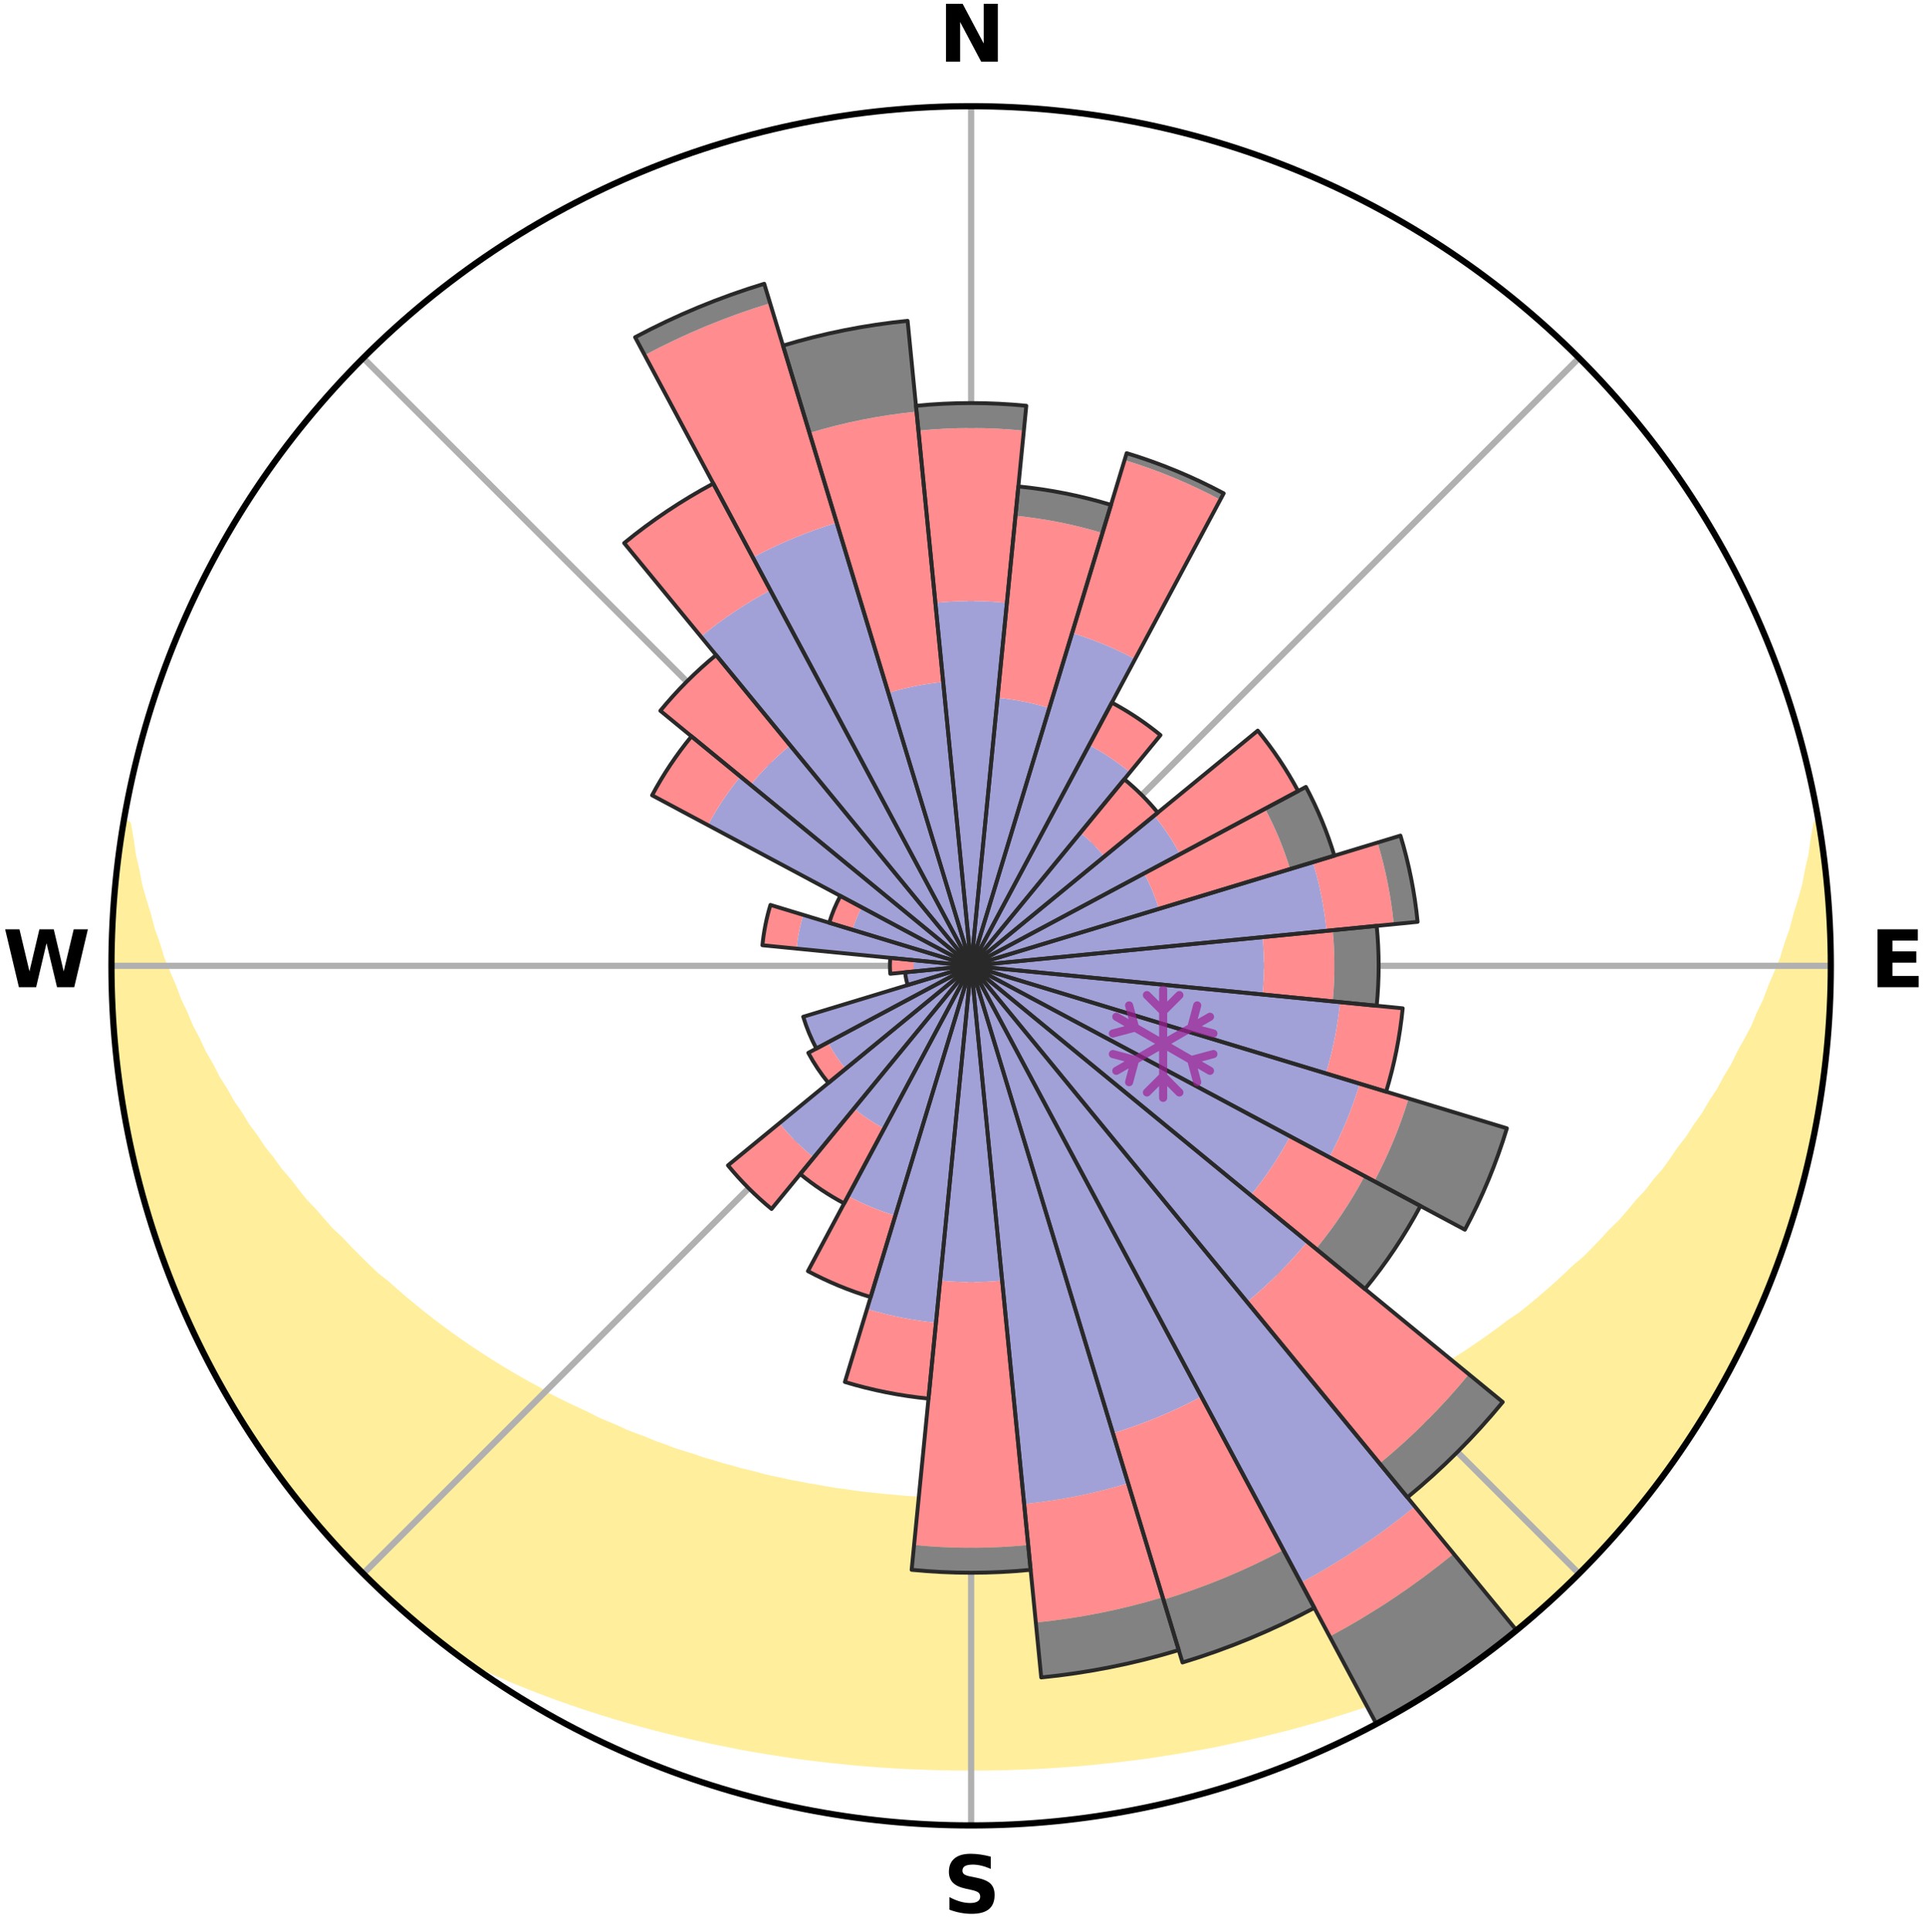 <?xml version="1.0" encoding="utf-8" standalone="no"?>
<!DOCTYPE svg PUBLIC "-//W3C//DTD SVG 1.1//EN"
  "http://www.w3.org/Graphics/SVG/1.1/DTD/svg11.dtd">
<svg xmlns:xlink="http://www.w3.org/1999/xlink" width="248.41pt" height="249.158pt" viewBox="0 0 248.41 249.158" xmlns="http://www.w3.org/2000/svg" version="1.1">
 <title>Ski Rose for Ski Geilo</title>
 <defs>
  <style type="text/css">*{stroke-linejoin: round; stroke-linecap: butt}</style>
 </defs>
 <g id="figure_1">
  <g id="patch_1">
   <path d="M 0 249.158 
L 248.41 249.158 
L 248.41 0 
L 0 0 
z
" style="fill: #ffffff"/>
  </g>
  <g id="axes_1">
   <g id="patch_2">
    <path d="M 236.135 124.579 
C 236.135 110.018 233.267 95.599 227.695 82.147 
C 222.122 68.695 213.955 56.471 203.659 46.175 
C 193.363 35.879 181.139 27.711 167.687 22.139 
C 154.235 16.567 139.815 13.699 125.255 13.699 
C 110.694 13.699 96.275 16.567 82.823 22.139 
C 69.371 27.711 57.147 35.879 46.851 46.175 
C 36.555 56.471 28.387 68.695 22.815 82.147 
C 17.243 95.599 14.375 110.018 14.375 124.579 
C 14.375 139.14 17.243 153.559 22.815 167.011 
C 28.387 180.463 36.555 192.687 46.851 202.983 
C 57.147 213.279 69.371 221.447 82.823 227.019 
C 96.275 232.591 110.694 235.459 125.255 235.459 
C 139.815 235.459 154.235 232.591 167.687 227.019 
C 181.139 221.447 193.363 213.279 203.659 202.983 
C 213.955 192.687 222.122 180.463 227.695 167.011 
C 233.267 153.559 236.135 139.14 236.135 124.579 
M 125.255 124.579 
C 125.255 124.579 125.255 124.579 125.255 124.579 
C 125.255 124.579 125.255 124.579 125.255 124.579 
C 125.255 124.579 125.255 124.579 125.255 124.579 
C 125.255 124.579 125.255 124.579 125.255 124.579 
C 125.255 124.579 125.255 124.579 125.255 124.579 
C 125.255 124.579 125.255 124.579 125.255 124.579 
C 125.255 124.579 125.255 124.579 125.255 124.579 
C 125.255 124.579 125.255 124.579 125.255 124.579 
C 125.255 124.579 125.255 124.579 125.255 124.579 
C 125.255 124.579 125.255 124.579 125.255 124.579 
C 125.255 124.579 125.255 124.579 125.255 124.579 
C 125.255 124.579 125.255 124.579 125.255 124.579 
C 125.255 124.579 125.255 124.579 125.255 124.579 
C 125.255 124.579 125.255 124.579 125.255 124.579 
C 125.255 124.579 125.255 124.579 125.255 124.579 
C 125.255 124.579 125.255 124.579 125.255 124.579 
z
" style="fill: #ffffff"/>
   </g>
   <g id="PolyCollection_1">
    <defs>
     <path id="m7665354638" d="M 234.608 -142.878 
L 234.356 -142.836 
L 234.012 -140.833 
L 233.745 -138.862 
L 233.291 -136.888 
L 232.928 -134.947 
L 232.379 -133.01 
L 231.786 -131.095 
L 231.299 -129.209 
L 230.628 -127.338 
L 230.068 -125.494 
L 229.325 -123.671 
L 228.549 -121.874 
L 227.889 -120.098 
L 227.05 -118.353 
L 226.329 -116.624 
L 225.431 -114.933 
L 224.505 -113.271 
L 223.701 -111.618 
L 222.723 -110.012 
L 221.867 -108.412 
L 220.841 -106.863 
L 219.938 -105.316 
L 218.867 -103.826 
L 217.919 -102.332 
L 216.808 -100.902 
L 215.82 -99.463 
L 214.811 -98.051 
L 213.646 -96.709 
L 212.602 -95.353 
L 211.406 -94.072 
L 210.329 -92.771 
L 209.236 -91.498 
L 207.999 -90.305 
L 206.879 -89.088 
L 205.745 -87.898 
L 204.598 -86.734 
L 203.318 -85.658 
L 202.15 -84.55 
L 200.971 -83.469 
L 199.782 -82.414 
L 198.584 -81.385 
L 197.377 -80.382 
L 196.162 -79.406 
L 194.835 -78.525 
L 193.609 -77.601 
L 192.376 -76.702 
L 191.138 -75.828 
L 189.895 -74.979 
L 188.648 -74.154 
L 187.397 -73.353 
L 186.142 -72.576 
L 184.969 -71.748 
L 183.707 -71.017 
L 182.443 -70.309 
L 181.178 -69.624 
L 179.911 -68.961 
L 178.644 -68.319 
L 177.445 -67.623 
L 176.176 -67.024 
L 174.906 -66.445 
L 173.638 -65.886 
L 172.429 -65.273 
L 171.161 -64.753 
L 169.894 -64.253 
L 168.68 -63.699 
L 167.415 -63.236 
L 166.152 -62.79 
L 164.936 -62.293 
L 163.676 -61.882 
L 162.458 -61.421 
L 161.201 -61.044 
L 159.948 -60.682 
L 158.73 -60.274 
L 157.481 -59.943 
L 156.263 -59.568 
L 155.019 -59.268 
L 153.802 -58.926 
L 152.562 -58.654 
L 151.346 -58.343 
L 150.129 -58.049 
L 148.896 -57.819 
L 147.681 -57.555 
L 146.452 -57.35 
L 145.238 -57.116 
L 144.025 -56.897 
L 142.802 -56.73 
L 141.59 -56.54 
L 140.371 -56.395 
L 139.16 -56.232 
L 137.95 -56.084 
L 136.735 -55.974 
L 135.526 -55.853 
L 134.317 -55.746 
L 133.106 -55.669 
L 131.898 -55.588 
L 130.69 -55.521 
L 129.481 -55.477 
L 128.274 -55.435 
L 127.066 -55.408 
L 125.859 -55.395 
L 124.651 -55.395 
L 123.444 -55.412 
L 122.236 -55.443 
L 121.029 -55.48 
L 119.821 -55.536 
L 118.614 -55.606 
L 117.404 -55.675 
L 116.196 -55.771 
L 114.988 -55.882 
L 113.776 -55.983 
L 112.567 -56.12 
L 111.352 -56.243 
L 110.141 -56.407 
L 108.931 -56.586 
L 107.711 -56.744 
L 106.5 -56.95 
L 105.288 -57.172 
L 104.063 -57.367 
L 102.85 -57.617 
L 101.62 -57.837 
L 100.406 -58.117 
L 99.172 -58.363 
L 97.956 -58.674 
L 96.741 -59.001 
L 95.501 -59.29 
L 94.285 -59.649 
L 93.04 -59.966 
L 91.824 -60.359 
L 90.575 -60.707 
L 89.359 -61.133 
L 88.106 -61.513 
L 86.85 -61.909 
L 85.635 -62.388 
L 84.376 -62.818 
L 83.162 -63.334 
L 81.901 -63.799 
L 80.638 -64.283 
L 79.428 -64.856 
L 78.163 -65.377 
L 76.898 -65.917 
L 75.694 -66.55 
L 74.429 -67.13 
L 73.163 -67.731 
L 71.897 -68.352 
L 70.632 -68.994 
L 69.443 -69.733 
L 68.182 -70.419 
L 66.922 -71.127 
L 65.664 -71.857 
L 64.408 -72.611 
L 63.155 -73.388 
L 61.906 -74.189 
L 60.66 -75.014 
L 59.419 -75.863 
L 58.182 -76.737 
L 56.952 -77.636 
L 55.727 -78.56 
L 54.509 -79.509 
L 53.298 -80.484 
L 52.096 -81.485 
L 50.902 -82.512 
L 49.717 -83.565 
L 48.424 -84.583 
L 47.258 -85.691 
L 46.103 -86.825 
L 44.96 -87.987 
L 43.83 -89.175 
L 42.585 -90.336 
L 41.481 -91.58 
L 40.392 -92.85 
L 39.185 -94.1 
L 38.127 -95.427 
L 37.086 -96.78 
L 35.925 -98.118 
L 34.92 -99.527 
L 33.794 -100.926 
L 32.828 -102.389 
L 31.74 -103.847 
L 30.817 -105.365 
L 29.771 -106.882 
L 28.893 -108.454 
L 27.894 -110.028 
L 27.066 -111.652 
L 26.116 -113.284 
L 25.342 -114.959 
L 24.446 -116.645 
L 23.728 -118.369 
L 22.891 -120.11 
L 22.233 -121.881 
L 21.459 -123.673 
L 20.718 -125.491 
L 20.16 -127.331 
L 19.489 -129.197 
L 19.003 -131.078 
L 18.41 -132.988 
L 17.859 -134.92 
L 17.494 -136.857 
L 17.037 -138.826 
L 16.765 -140.793 
L 16.415 -142.793 
L 15.91 -142.877 
L 15.91 -142.877 
L 15.608 -140.966 
L 15.403 -139.041 
L 15.104 -137.129 
L 14.902 -135.205 
L 14.798 -133.272 
L 14.599 -131.347 
L 14.562 -129.412 
L 14.43 -127.481 
L 14.395 -125.547 
L 14.458 -123.612 
L 14.426 -121.677 
L 14.489 -119.743 
L 14.652 -117.814 
L 14.719 -115.88 
L 14.947 -113.958 
L 15.139 -112.033 
L 15.432 -110.121 
L 15.631 -108.196 
L 15.988 -106.294 
L 16.253 -104.377 
L 16.602 -102.473 
L 17.055 -100.592 
L 17.538 -98.719 
L 17.933 -96.824 
L 18.524 -94.98 
L 18.982 -93.1 
L 19.59 -91.263 
L 20.113 -89.399 
L 20.822 -87.597 
L 21.408 -85.752 
L 22.138 -83.96 
L 22.822 -82.15 
L 23.611 -80.383 
L 24.43 -78.631 
L 25.203 -76.857 
L 26.081 -75.133 
L 26.914 -73.386 
L 27.849 -71.692 
L 28.812 -70.015 
L 29.734 -68.313 
L 30.755 -66.669 
L 31.803 -65.044 
L 32.813 -63.393 
L 33.918 -61.805 
L 34.988 -60.192 
L 36.148 -58.644 
L 37.336 -57.116 
L 38.495 -55.567 
L 39.737 -54.083 
L 40.956 -52.581 
L 42.253 -51.145 
L 43.533 -49.695 
L 44.846 -48.274 
L 46.191 -46.884 
L 47.57 -45.526 
L 48.939 -44.159 
L 50.356 -42.842 
L 51.785 -41.536 
L 53.245 -40.267 
L 54.729 -39.024 
L 56.231 -37.805 
L 57.756 -36.612 
L 59.441 -35.636 
L 61.207 -34.787 
L 62.979 -33.967 
L 64.761 -33.183 
L 66.546 -32.425 
L 68.34 -31.703 
L 70.135 -31.005 
L 71.937 -30.341 
L 73.739 -29.699 
L 75.547 -29.09 
L 77.353 -28.502 
L 79.163 -27.946 
L 80.972 -27.409 
L 82.784 -26.904 
L 84.595 -26.416 
L 86.407 -25.959 
L 88.218 -25.519 
L 90.031 -25.109 
L 91.841 -24.716 
L 93.653 -24.351 
L 95.457 -23.984 
L 97.267 -23.658 
L 99.078 -23.36 
L 100.886 -23.077 
L 102.691 -22.802 
L 104.501 -22.568 
L 106.308 -22.349 
L 108.115 -22.156 
L 109.92 -21.969 
L 111.725 -21.811 
L 113.531 -21.681 
L 115.335 -21.558 
L 117.139 -21.461 
L 118.944 -21.391 
L 120.747 -21.332 
L 122.55 -21.294 
L 124.353 -21.281 
L 126.156 -21.281 
L 127.959 -21.295 
L 129.763 -21.332 
L 131.566 -21.391 
L 133.37 -21.461 
L 135.175 -21.559 
L 136.979 -21.682 
L 138.784 -21.812 
L 140.59 -21.971 
L 142.394 -22.158 
L 144.202 -22.35 
L 146.009 -22.57 
L 147.818 -22.803 
L 149.623 -23.078 
L 151.431 -23.363 
L 153.242 -23.66 
L 155.052 -23.987 
L 156.864 -24.328 
L 158.668 -24.718 
L 160.478 -25.112 
L 162.291 -25.522 
L 164.101 -25.962 
L 165.914 -26.419 
L 167.724 -26.907 
L 169.536 -27.412 
L 171.345 -27.949 
L 173.156 -28.505 
L 174.961 -29.094 
L 176.769 -29.702 
L 178.57 -30.344 
L 180.373 -31.008 
L 182.167 -31.707 
L 183.962 -32.428 
L 185.746 -33.186 
L 187.529 -33.969 
L 189.3 -34.791 
L 191.088 -35.611 
L 192.752 -36.615 
L 194.274 -37.81 
L 195.78 -39.025 
L 197.241 -40.294 
L 198.698 -41.567 
L 200.157 -42.838 
L 201.555 -44.176 
L 202.952 -45.514 
L 204.336 -46.866 
L 205.639 -48.298 
L 206.959 -49.711 
L 208.251 -51.151 
L 209.504 -52.624 
L 210.809 -54.053 
L 211.991 -55.586 
L 213.211 -57.088 
L 214.345 -58.656 
L 215.494 -60.212 
L 216.606 -61.795 
L 217.639 -63.431 
L 218.732 -65.028 
L 219.795 -66.645 
L 220.766 -68.319 
L 221.698 -70.014 
L 222.664 -71.69 
L 223.599 -73.385 
L 224.422 -75.136 
L 225.291 -76.864 
L 226.128 -78.608 
L 226.933 -80.368 
L 227.611 -82.182 
L 228.349 -83.969 
L 229.054 -85.77 
L 229.735 -87.581 
L 230.372 -89.407 
L 230.977 -91.245 
L 231.552 -93.093 
L 232.088 -94.952 
L 232.59 -96.82 
L 233.059 -98.698 
L 233.493 -100.583 
L 233.892 -102.477 
L 234.257 -104.377 
L 234.589 -106.283 
L 234.886 -108.195 
L 235.143 -110.112 
L 235.371 -112.033 
L 235.565 -113.957 
L 235.725 -115.885 
L 235.841 -117.815 
L 235.932 -119.747 
L 235.989 -121.679 
L 236.13 -123.611 
L 236.119 -125.547 
L 236.074 -127.481 
L 235.995 -129.414 
L 235.882 -131.345 
L 235.724 -133.273 
L 235.544 -135.199 
L 235.331 -137.121 
L 235.085 -139.038 
L 234.794 -140.95 
L 234.608 -142.878 
z
" style="stroke: #ffee9c"/>
    </defs>
    <g clip-path="url(#p66da54c645)">
     <use xlink:href="#m7665354638" x="0" y="249.158" style="fill: #ffee9c; stroke: #ffee9c"/>
    </g>
   </g>
   <g id="matplotlib.axis_1">
    <g id="xtick_1">
     <g id="line2d_1">
      <path d="M 125.255 124.579 
L 125.255 13.699 
" clip-path="url(#p66da54c645)" style="fill: none; stroke: #b0b0b0; stroke-width: 0.8; stroke-linecap: square"/>
     </g>
     <g id="text_1">
      <!-- N -->
      <g transform="translate(121.07 7.958) scale(0.1 -0.1)">
       <defs>
        <path id="DejaVuSans-Bold-4e" d="M 588 4666 
L 1931 4666 
L 3628 1466 
L 3628 4666 
L 4769 4666 
L 4769 0 
L 3425 0 
L 1728 3200 
L 1728 0 
L 588 0 
L 588 4666 
z
" transform="scale(0.016)"/>
       </defs>
       <use xlink:href="#DejaVuSans-Bold-4e"/>
      </g>
     </g>
    </g>
    <g id="xtick_2">
     <g id="line2d_2">
      <path d="M 125.255 124.579 
L 203.659 46.175 
" clip-path="url(#p66da54c645)" style="fill: none; stroke: #b0b0b0; stroke-width: 0.8; stroke-linecap: square"/>
     </g>
    </g>
    <g id="xtick_3">
     <g id="line2d_3">
      <path d="M 125.255 124.579 
L 236.135 124.579 
" clip-path="url(#p66da54c645)" style="fill: none; stroke: #b0b0b0; stroke-width: 0.8; stroke-linecap: square"/>
     </g>
     <g id="text_2">
      <!-- E -->
      <g transform="translate(241.219 127.338) scale(0.1 -0.1)">
       <defs>
        <path id="DejaVuSans-Bold-45" d="M 588 4666 
L 3834 4666 
L 3834 3756 
L 1791 3756 
L 1791 2888 
L 3713 2888 
L 3713 1978 
L 1791 1978 
L 1791 909 
L 3903 909 
L 3903 0 
L 588 0 
L 588 4666 
z
" transform="scale(0.016)"/>
       </defs>
       <use xlink:href="#DejaVuSans-Bold-45"/>
      </g>
     </g>
    </g>
    <g id="xtick_4">
     <g id="line2d_4">
      <path d="M 125.255 124.579 
L 203.659 202.983 
" clip-path="url(#p66da54c645)" style="fill: none; stroke: #b0b0b0; stroke-width: 0.8; stroke-linecap: square"/>
     </g>
    </g>
    <g id="xtick_5">
     <g id="line2d_5">
      <path d="M 125.255 124.579 
L 125.255 235.459 
" clip-path="url(#p66da54c645)" style="fill: none; stroke: #b0b0b0; stroke-width: 0.8; stroke-linecap: square"/>
     </g>
     <g id="text_3">
      <!-- S -->
      <g transform="translate(121.654 246.718) scale(0.1 -0.1)">
       <defs>
        <path id="DejaVuSans-Bold-53" d="M 3834 4519 
L 3834 3531 
Q 3450 3703 3084 3790 
Q 2719 3878 2394 3878 
Q 1963 3878 1756 3759 
Q 1550 3641 1550 3391 
Q 1550 3203 1689 3098 
Q 1828 2994 2194 2919 
L 2706 2816 
Q 3484 2659 3812 2340 
Q 4141 2022 4141 1434 
Q 4141 663 3683 286 
Q 3225 -91 2284 -91 
Q 1841 -91 1394 -6 
Q 947 78 500 244 
L 500 1259 
Q 947 1022 1364 901 
Q 1781 781 2169 781 
Q 2563 781 2772 912 
Q 2981 1044 2981 1288 
Q 2981 1506 2839 1625 
Q 2697 1744 2272 1838 
L 1806 1941 
Q 1106 2091 782 2419 
Q 459 2747 459 3303 
Q 459 4000 909 4375 
Q 1359 4750 2203 4750 
Q 2588 4750 2994 4692 
Q 3400 4634 3834 4519 
z
" transform="scale(0.016)"/>
       </defs>
       <use xlink:href="#DejaVuSans-Bold-53"/>
      </g>
     </g>
    </g>
    <g id="xtick_6">
     <g id="line2d_6">
      <path d="M 125.255 124.579 
L 46.851 202.983 
" clip-path="url(#p66da54c645)" style="fill: none; stroke: #b0b0b0; stroke-width: 0.8; stroke-linecap: square"/>
     </g>
    </g>
    <g id="xtick_7">
     <g id="line2d_7">
      <path d="M 125.255 124.579 
L 14.375 124.579 
" clip-path="url(#p66da54c645)" style="fill: none; stroke: #b0b0b0; stroke-width: 0.8; stroke-linecap: square"/>
     </g>
     <g id="text_4">
      <!-- W -->
      <g transform="translate(0.36 127.338) scale(0.1 -0.1)">
       <defs>
        <path id="DejaVuSans-Bold-57" d="M 191 4666 
L 1344 4666 
L 2150 1275 
L 2950 4666 
L 4109 4666 
L 4909 1275 
L 5716 4666 
L 6859 4666 
L 5759 0 
L 4372 0 
L 3525 3547 
L 2688 0 
L 1300 0 
L 191 4666 
z
" transform="scale(0.016)"/>
       </defs>
       <use xlink:href="#DejaVuSans-Bold-57"/>
      </g>
     </g>
    </g>
    <g id="xtick_8">
     <g id="line2d_8">
      <path d="M 125.255 124.579 
L 46.851 46.175 
" clip-path="url(#p66da54c645)" style="fill: none; stroke: #b0b0b0; stroke-width: 0.8; stroke-linecap: square"/>
     </g>
    </g>
   </g>
   <g id="matplotlib.axis_2"/>
   <g id="patch_3">
    <path d="M 125.255 124.579 
C 125.255 124.579 125.255 124.579 125.255 124.579 
C 125.255 124.579 125.255 124.579 125.255 124.579 
L 125.255 124.579 
C 125.255 124.579 125.255 124.579 125.255 124.579 
C 125.255 124.579 125.255 124.579 125.255 124.579 
z
" clip-path="url(#p66da54c645)" style="fill: #d9d9d9"/>
   </g>
   <g id="patch_4">
    <path d="M 125.255 124.579 
C 125.255 124.579 125.255 124.579 125.255 124.579 
C 125.255 124.579 125.255 124.579 125.255 124.579 
L 125.255 124.579 
C 125.255 124.579 125.255 124.579 125.255 124.579 
C 125.255 124.579 125.255 124.579 125.255 124.579 
z
" clip-path="url(#p66da54c645)" style="fill: #d9d9d9"/>
   </g>
   <g id="patch_5">
    <path d="M 125.255 124.579 
C 125.255 124.579 125.255 124.579 125.255 124.579 
C 125.255 124.579 125.255 124.579 125.255 124.579 
L 125.255 124.579 
C 125.255 124.579 125.255 124.579 125.255 124.579 
C 125.255 124.579 125.255 124.579 125.255 124.579 
z
" clip-path="url(#p66da54c645)" style="fill: #d9d9d9"/>
   </g>
   <g id="patch_6">
    <path d="M 125.255 124.579 
C 125.255 124.579 125.255 124.579 125.255 124.579 
C 125.255 124.579 125.255 124.579 125.255 124.579 
L 125.255 124.579 
C 125.255 124.579 125.255 124.579 125.255 124.579 
C 125.255 124.579 125.255 124.579 125.255 124.579 
z
" clip-path="url(#p66da54c645)" style="fill: #d9d9d9"/>
   </g>
   <g id="patch_7">
    <path d="M 125.255 124.579 
C 125.255 124.579 125.255 124.579 125.255 124.579 
C 125.255 124.579 125.255 124.579 125.255 124.579 
L 125.255 124.579 
C 125.255 124.579 125.255 124.579 125.255 124.579 
C 125.255 124.579 125.255 124.579 125.255 124.579 
z
" clip-path="url(#p66da54c645)" style="fill: #d9d9d9"/>
   </g>
   <g id="patch_8">
    <path d="M 125.255 124.579 
C 125.255 124.579 125.255 124.579 125.255 124.579 
C 125.255 124.579 125.255 124.579 125.255 124.579 
L 125.255 124.579 
C 125.255 124.579 125.255 124.579 125.255 124.579 
C 125.255 124.579 125.255 124.579 125.255 124.579 
z
" clip-path="url(#p66da54c645)" style="fill: #d9d9d9"/>
   </g>
   <g id="patch_9">
    <path d="M 125.255 124.579 
C 125.255 124.579 125.255 124.579 125.255 124.579 
C 125.255 124.579 125.255 124.579 125.255 124.579 
L 125.255 124.579 
C 125.255 124.579 125.255 124.579 125.255 124.579 
C 125.255 124.579 125.255 124.579 125.255 124.579 
z
" clip-path="url(#p66da54c645)" style="fill: #d9d9d9"/>
   </g>
   <g id="patch_10">
    <path d="M 125.255 124.579 
C 125.255 124.579 125.255 124.579 125.255 124.579 
C 125.255 124.579 125.255 124.579 125.255 124.579 
L 125.255 124.579 
C 125.255 124.579 125.255 124.579 125.255 124.579 
C 125.255 124.579 125.255 124.579 125.255 124.579 
z
" clip-path="url(#p66da54c645)" style="fill: #d9d9d9"/>
   </g>
   <g id="patch_11">
    <path d="M 125.255 124.579 
C 125.255 124.579 125.255 124.579 125.255 124.579 
C 125.255 124.579 125.255 124.579 125.255 124.579 
L 125.255 124.579 
C 125.255 124.579 125.255 124.579 125.255 124.579 
C 125.255 124.579 125.255 124.579 125.255 124.579 
z
" clip-path="url(#p66da54c645)" style="fill: #d9d9d9"/>
   </g>
   <g id="patch_12">
    <path d="M 125.255 124.579 
C 125.255 124.579 125.255 124.579 125.255 124.579 
C 125.255 124.579 125.255 124.579 125.255 124.579 
L 125.255 124.579 
C 125.255 124.579 125.255 124.579 125.255 124.579 
C 125.255 124.579 125.255 124.579 125.255 124.579 
z
" clip-path="url(#p66da54c645)" style="fill: #d9d9d9"/>
   </g>
   <g id="patch_13">
    <path d="M 125.255 124.579 
C 125.255 124.579 125.255 124.579 125.255 124.579 
C 125.255 124.579 125.255 124.579 125.255 124.579 
L 125.255 124.579 
C 125.255 124.579 125.255 124.579 125.255 124.579 
C 125.255 124.579 125.255 124.579 125.255 124.579 
z
" clip-path="url(#p66da54c645)" style="fill: #d9d9d9"/>
   </g>
   <g id="patch_14">
    <path d="M 125.255 124.579 
C 125.255 124.579 125.255 124.579 125.255 124.579 
C 125.255 124.579 125.255 124.579 125.255 124.579 
L 125.255 124.579 
C 125.255 124.579 125.255 124.579 125.255 124.579 
C 125.255 124.579 125.255 124.579 125.255 124.579 
z
" clip-path="url(#p66da54c645)" style="fill: #d9d9d9"/>
   </g>
   <g id="patch_15">
    <path d="M 125.255 124.579 
C 125.255 124.579 125.255 124.579 125.255 124.579 
C 125.255 124.579 125.255 124.579 125.255 124.579 
L 125.255 124.579 
C 125.255 124.579 125.255 124.579 125.255 124.579 
C 125.255 124.579 125.255 124.579 125.255 124.579 
z
" clip-path="url(#p66da54c645)" style="fill: #d9d9d9"/>
   </g>
   <g id="patch_16">
    <path d="M 125.255 124.579 
C 125.255 124.579 125.255 124.579 125.255 124.579 
C 125.255 124.579 125.255 124.579 125.255 124.579 
L 125.255 124.579 
C 125.255 124.579 125.255 124.579 125.255 124.579 
C 125.255 124.579 125.255 124.579 125.255 124.579 
z
" clip-path="url(#p66da54c645)" style="fill: #d9d9d9"/>
   </g>
   <g id="patch_17">
    <path d="M 125.255 124.579 
C 125.255 124.579 125.255 124.579 125.255 124.579 
C 125.255 124.579 125.255 124.579 125.255 124.579 
L 125.255 124.579 
C 125.255 124.579 125.255 124.579 125.255 124.579 
C 125.255 124.579 125.255 124.579 125.255 124.579 
z
" clip-path="url(#p66da54c645)" style="fill: #d9d9d9"/>
   </g>
   <g id="patch_18">
    <path d="M 125.255 124.579 
C 125.255 124.579 125.255 124.579 125.255 124.579 
C 125.255 124.579 125.255 124.579 125.255 124.579 
L 125.255 124.579 
C 125.255 124.579 125.255 124.579 125.255 124.579 
C 125.255 124.579 125.255 124.579 125.255 124.579 
z
" clip-path="url(#p66da54c645)" style="fill: #d9d9d9"/>
   </g>
   <g id="patch_19">
    <path d="M 125.255 124.579 
C 125.255 124.579 125.255 124.579 125.255 124.579 
C 125.255 124.579 125.255 124.579 125.255 124.579 
L 125.255 124.579 
C 125.255 124.579 125.255 124.579 125.255 124.579 
C 125.255 124.579 125.255 124.579 125.255 124.579 
z
" clip-path="url(#p66da54c645)" style="fill: #d9d9d9"/>
   </g>
   <g id="patch_20">
    <path d="M 125.255 124.579 
C 125.255 124.579 125.255 124.579 125.255 124.579 
C 125.255 124.579 125.255 124.579 125.255 124.579 
L 125.255 124.579 
C 125.255 124.579 125.255 124.579 125.255 124.579 
C 125.255 124.579 125.255 124.579 125.255 124.579 
z
" clip-path="url(#p66da54c645)" style="fill: #d9d9d9"/>
   </g>
   <g id="patch_21">
    <path d="M 125.255 124.579 
C 125.255 124.579 125.255 124.579 125.255 124.579 
C 125.255 124.579 125.255 124.579 125.255 124.579 
L 125.255 124.579 
C 125.255 124.579 125.255 124.579 125.255 124.579 
C 125.255 124.579 125.255 124.579 125.255 124.579 
z
" clip-path="url(#p66da54c645)" style="fill: #d9d9d9"/>
   </g>
   <g id="patch_22">
    <path d="M 125.255 124.579 
C 125.255 124.579 125.255 124.579 125.255 124.579 
C 125.255 124.579 125.255 124.579 125.255 124.579 
L 125.255 124.579 
C 125.255 124.579 125.255 124.579 125.255 124.579 
C 125.255 124.579 125.255 124.579 125.255 124.579 
z
" clip-path="url(#p66da54c645)" style="fill: #d9d9d9"/>
   </g>
   <g id="patch_23">
    <path d="M 125.255 124.579 
C 125.255 124.579 125.255 124.579 125.255 124.579 
C 125.255 124.579 125.255 124.579 125.255 124.579 
L 125.255 124.579 
C 125.255 124.579 125.255 124.579 125.255 124.579 
C 125.255 124.579 125.255 124.579 125.255 124.579 
z
" clip-path="url(#p66da54c645)" style="fill: #d9d9d9"/>
   </g>
   <g id="patch_24">
    <path d="M 125.255 124.579 
C 125.255 124.579 125.255 124.579 125.255 124.579 
C 125.255 124.579 125.255 124.579 125.255 124.579 
L 125.255 124.579 
C 125.255 124.579 125.255 124.579 125.255 124.579 
C 125.255 124.579 125.255 124.579 125.255 124.579 
z
" clip-path="url(#p66da54c645)" style="fill: #d9d9d9"/>
   </g>
   <g id="patch_25">
    <path d="M 125.255 124.579 
C 125.255 124.579 125.255 124.579 125.255 124.579 
C 125.255 124.579 125.255 124.579 125.255 124.579 
L 125.255 124.579 
C 125.255 124.579 125.255 124.579 125.255 124.579 
C 125.255 124.579 125.255 124.579 125.255 124.579 
z
" clip-path="url(#p66da54c645)" style="fill: #d9d9d9"/>
   </g>
   <g id="patch_26">
    <path d="M 125.255 124.579 
C 125.255 124.579 125.255 124.579 125.255 124.579 
C 125.255 124.579 125.255 124.579 125.255 124.579 
L 125.255 124.579 
C 125.255 124.579 125.255 124.579 125.255 124.579 
C 125.255 124.579 125.255 124.579 125.255 124.579 
z
" clip-path="url(#p66da54c645)" style="fill: #d9d9d9"/>
   </g>
   <g id="patch_27">
    <path d="M 125.255 124.579 
C 125.255 124.579 125.255 124.579 125.255 124.579 
C 125.255 124.579 125.255 124.579 125.255 124.579 
L 125.255 124.579 
C 125.255 124.579 125.255 124.579 125.255 124.579 
C 125.255 124.579 125.255 124.579 125.255 124.579 
z
" clip-path="url(#p66da54c645)" style="fill: #d9d9d9"/>
   </g>
   <g id="patch_28">
    <path d="M 125.255 124.579 
C 125.255 124.579 125.255 124.579 125.255 124.579 
C 125.255 124.579 125.255 124.579 125.255 124.579 
L 125.255 124.579 
C 125.255 124.579 125.255 124.579 125.255 124.579 
C 125.255 124.579 125.255 124.579 125.255 124.579 
z
" clip-path="url(#p66da54c645)" style="fill: #d9d9d9"/>
   </g>
   <g id="patch_29">
    <path d="M 125.255 124.579 
C 125.255 124.579 125.255 124.579 125.255 124.579 
C 125.255 124.579 125.255 124.579 125.255 124.579 
L 125.255 124.579 
C 125.255 124.579 125.255 124.579 125.255 124.579 
C 125.255 124.579 125.255 124.579 125.255 124.579 
z
" clip-path="url(#p66da54c645)" style="fill: #d9d9d9"/>
   </g>
   <g id="patch_30">
    <path d="M 125.255 124.579 
C 125.255 124.579 125.255 124.579 125.255 124.579 
C 125.255 124.579 125.255 124.579 125.255 124.579 
L 125.255 124.579 
C 125.255 124.579 125.255 124.579 125.255 124.579 
C 125.255 124.579 125.255 124.579 125.255 124.579 
z
" clip-path="url(#p66da54c645)" style="fill: #d9d9d9"/>
   </g>
   <g id="patch_31">
    <path d="M 125.255 124.579 
C 125.255 124.579 125.255 124.579 125.255 124.579 
C 125.255 124.579 125.255 124.579 125.255 124.579 
L 125.255 124.579 
C 125.255 124.579 125.255 124.579 125.255 124.579 
C 125.255 124.579 125.255 124.579 125.255 124.579 
z
" clip-path="url(#p66da54c645)" style="fill: #d9d9d9"/>
   </g>
   <g id="patch_32">
    <path d="M 125.255 124.579 
C 125.255 124.579 125.255 124.579 125.255 124.579 
C 125.255 124.579 125.255 124.579 125.255 124.579 
L 125.255 124.579 
C 125.255 124.579 125.255 124.579 125.255 124.579 
C 125.255 124.579 125.255 124.579 125.255 124.579 
z
" clip-path="url(#p66da54c645)" style="fill: #d9d9d9"/>
   </g>
   <g id="patch_33">
    <path d="M 125.255 124.579 
C 125.255 124.579 125.255 124.579 125.255 124.579 
C 125.255 124.579 125.255 124.579 125.255 124.579 
L 125.255 124.579 
C 125.255 124.579 125.255 124.579 125.255 124.579 
C 125.255 124.579 125.255 124.579 125.255 124.579 
z
" clip-path="url(#p66da54c645)" style="fill: #d9d9d9"/>
   </g>
   <g id="patch_34">
    <path d="M 125.255 124.579 
C 125.255 124.579 125.255 124.579 125.255 124.579 
C 125.255 124.579 125.255 124.579 125.255 124.579 
L 125.255 124.579 
C 125.255 124.579 125.255 124.579 125.255 124.579 
C 125.255 124.579 125.255 124.579 125.255 124.579 
z
" clip-path="url(#p66da54c645)" style="fill: #d9d9d9"/>
   </g>
   <g id="patch_35">
    <path d="M 125.255 124.579 
C 125.255 124.579 125.255 124.579 125.255 124.579 
C 125.255 124.579 125.255 124.579 125.255 124.579 
L 129.867 77.755 
C 128.334 77.604 126.795 77.529 125.255 77.529 
C 123.715 77.529 122.176 77.604 120.643 77.755 
z
" clip-path="url(#p66da54c645)" style="fill: #a1a1d8"/>
   </g>
   <g id="patch_36">
    <path d="M 125.255 124.579 
C 125.255 124.579 125.255 124.579 125.255 124.579 
C 125.255 124.579 125.255 124.579 125.255 124.579 
L 135.342 91.326 
C 134.253 90.996 133.15 90.72 132.034 90.498 
C 130.918 90.276 129.793 90.109 128.661 89.998 
z
" clip-path="url(#p66da54c645)" style="fill: #a1a1d8"/>
   </g>
   <g id="patch_37">
    <path d="M 125.255 124.579 
C 125.255 124.579 125.255 124.579 125.255 124.579 
C 125.255 124.579 125.255 124.579 125.255 124.579 
L 146.402 85.016 
C 145.107 84.323 143.779 83.695 142.422 83.133 
C 141.066 82.571 139.682 82.076 138.277 81.65 
z
" clip-path="url(#p66da54c645)" style="fill: #a1a1d8"/>
   </g>
   <g id="patch_38">
    <path d="M 125.255 124.579 
C 125.255 124.579 125.255 124.579 125.255 124.579 
C 125.255 124.579 125.255 124.579 125.255 124.579 
L 145.741 99.616 
C 144.924 98.946 144.075 98.316 143.196 97.729 
C 142.317 97.141 141.41 96.598 140.478 96.099 
z
" clip-path="url(#p66da54c645)" style="fill: #a1a1d8"/>
   </g>
   <g id="patch_39">
    <path d="M 125.255 124.579 
C 125.255 124.579 125.255 124.579 125.255 124.579 
C 125.255 124.579 125.255 124.579 125.255 124.579 
L 142.435 110.479 
C 141.974 109.917 141.485 109.378 140.971 108.863 
C 140.456 108.349 139.917 107.86 139.355 107.399 
z
" clip-path="url(#p66da54c645)" style="fill: #a1a1d8"/>
   </g>
   <g id="patch_40">
    <path d="M 125.255 124.579 
C 125.255 124.579 125.255 124.579 125.255 124.579 
C 125.255 124.579 125.255 124.579 125.255 124.579 
L 152.194 110.18 
C 151.723 109.298 151.208 108.44 150.653 107.609 
C 150.097 106.777 149.501 105.974 148.867 105.201 
z
" clip-path="url(#p66da54c645)" style="fill: #a1a1d8"/>
   </g>
   <g id="patch_41">
    <path d="M 125.255 124.579 
C 125.255 124.579 125.255 124.579 125.255 124.579 
C 125.255 124.579 125.255 124.579 125.255 124.579 
L 149.47 117.233 
C 149.23 116.441 148.95 115.661 148.633 114.895 
C 148.316 114.13 147.962 113.381 147.572 112.65 
z
" clip-path="url(#p66da54c645)" style="fill: #a1a1d8"/>
   </g>
   <g id="patch_42">
    <path d="M 125.255 124.579 
C 125.255 124.579 125.255 124.579 125.255 124.579 
C 125.255 124.579 125.255 124.579 125.255 124.579 
L 171.101 120.064 
C 170.953 118.563 170.732 117.071 170.437 115.592 
C 170.143 114.113 169.777 112.649 169.339 111.206 
z
" clip-path="url(#p66da54c645)" style="fill: #a1a1d8"/>
   </g>
   <g id="patch_43">
    <path d="M 125.255 124.579 
C 125.255 124.579 125.255 124.579 125.255 124.579 
C 125.255 124.579 125.255 124.579 125.255 124.579 
L 162.849 128.282 
C 162.97 127.051 163.031 125.816 163.031 124.579 
C 163.031 123.343 162.97 122.107 162.849 120.876 
z
" clip-path="url(#p66da54c645)" style="fill: #a1a1d8"/>
   </g>
   <g id="patch_44">
    <path d="M 125.255 124.579 
C 125.255 124.579 125.255 124.579 125.255 124.579 
C 125.255 124.579 125.255 124.579 125.255 124.579 
L 171.017 138.461 
C 171.472 136.963 171.852 135.444 172.158 133.909 
C 172.463 132.373 172.693 130.824 172.846 129.266 
z
" clip-path="url(#p66da54c645)" style="fill: #a1a1d8"/>
   </g>
   <g id="patch_45">
    <path d="M 125.255 124.579 
C 125.255 124.579 125.255 124.579 125.255 124.579 
C 125.255 124.579 125.255 124.579 125.255 124.579 
L 171.455 149.274 
C 172.263 147.761 172.997 146.21 173.653 144.626 
C 174.309 143.042 174.887 141.427 175.385 139.786 
z
" clip-path="url(#p66da54c645)" style="fill: #a1a1d8"/>
   </g>
   <g id="patch_46">
    <path d="M 125.255 124.579 
C 125.255 124.579 125.255 124.579 125.255 124.579 
C 125.255 124.579 125.255 124.579 125.255 124.579 
L 161.323 154.18 
C 162.292 152.999 163.202 151.772 164.051 150.502 
C 164.899 149.232 165.685 147.921 166.405 146.574 
z
" clip-path="url(#p66da54c645)" style="fill: #a1a1d8"/>
   </g>
   <g id="patch_47">
    <path d="M 125.255 124.579 
C 125.255 124.579 125.255 124.579 125.255 124.579 
C 125.255 124.579 125.255 124.579 125.255 124.579 
L 160.842 167.942 
C 162.261 166.777 163.622 165.543 164.921 164.245 
C 166.219 162.947 167.453 161.585 168.618 160.166 
z
" clip-path="url(#p66da54c645)" style="fill: #a1a1d8"/>
   </g>
   <g id="patch_48">
    <path d="M 125.255 124.579 
C 125.255 124.579 125.255 124.579 125.255 124.579 
C 125.255 124.579 125.255 124.579 125.255 124.579 
L 167.789 204.154 
C 170.393 202.762 172.928 201.243 175.384 199.602 
C 177.839 197.961 180.213 196.201 182.496 194.327 
z
" clip-path="url(#p66da54c645)" style="fill: #a1a1d8"/>
   </g>
   <g id="patch_49">
    <path d="M 125.255 124.579 
C 125.255 124.579 125.255 124.579 125.255 124.579 
C 125.255 124.579 125.255 124.579 125.255 124.579 
L 143.545 184.874 
C 145.519 184.276 147.462 183.58 149.367 182.791 
C 151.272 182.002 153.138 181.12 154.957 180.148 
z
" clip-path="url(#p66da54c645)" style="fill: #a1a1d8"/>
   </g>
   <g id="patch_50">
    <path d="M 125.255 124.579 
C 125.255 124.579 125.255 124.579 125.255 124.579 
C 125.255 124.579 125.255 124.579 125.255 124.579 
L 132.093 194.004 
C 134.365 193.78 136.625 193.445 138.864 192.999 
C 141.104 192.554 143.32 191.998 145.505 191.336 
z
" clip-path="url(#p66da54c645)" style="fill: #a1a1d8"/>
   </g>
   <g id="patch_51">
    <path d="M 125.255 124.579 
C 125.255 124.579 125.255 124.579 125.255 124.579 
C 125.255 124.579 125.255 124.579 125.255 124.579 
L 121.255 165.185 
C 122.585 165.316 123.919 165.382 125.255 165.382 
C 126.59 165.382 127.925 165.316 129.254 165.185 
z
" clip-path="url(#p66da54c645)" style="fill: #a1a1d8"/>
   </g>
   <g id="patch_52">
    <path d="M 125.255 124.579 
C 125.255 124.579 125.255 124.579 125.255 124.579 
C 125.255 124.579 125.255 124.579 125.255 124.579 
L 111.825 168.853 
C 113.274 169.292 114.744 169.661 116.229 169.956 
C 117.714 170.251 119.213 170.474 120.72 170.622 
z
" clip-path="url(#p66da54c645)" style="fill: #a1a1d8"/>
   </g>
   <g id="patch_53">
    <path d="M 125.255 124.579 
C 125.255 124.579 125.255 124.579 125.255 124.579 
C 125.255 124.579 125.255 124.579 125.255 124.579 
L 109.378 154.282 
C 110.351 154.801 111.348 155.273 112.366 155.695 
C 113.385 156.117 114.423 156.488 115.478 156.808 
z
" clip-path="url(#p66da54c645)" style="fill: #a1a1d8"/>
   </g>
   <g id="patch_54">
    <path d="M 125.255 124.579 
C 125.255 124.579 125.255 124.579 125.255 124.579 
C 125.255 124.579 125.255 124.579 125.255 124.579 
L 110.147 142.988 
C 110.749 143.483 111.376 143.947 112.024 144.38 
C 112.672 144.814 113.341 145.215 114.029 145.582 
z
" clip-path="url(#p66da54c645)" style="fill: #a1a1d8"/>
   </g>
   <g id="patch_55">
    <path d="M 125.255 124.579 
C 125.255 124.579 125.255 124.579 125.255 124.579 
C 125.255 124.579 125.255 124.579 125.255 124.579 
L 100.512 144.885 
C 101.177 145.695 101.881 146.472 102.622 147.212 
C 103.362 147.953 104.139 148.657 104.949 149.322 
z
" clip-path="url(#p66da54c645)" style="fill: #a1a1d8"/>
   </g>
   <g id="patch_56">
    <path d="M 125.255 124.579 
C 125.255 124.579 125.255 124.579 125.255 124.579 
C 125.255 124.579 125.255 124.579 125.255 124.579 
L 106.775 134.457 
C 107.098 135.062 107.451 135.65 107.832 136.221 
C 108.213 136.791 108.622 137.342 109.057 137.872 
z
" clip-path="url(#p66da54c645)" style="fill: #a1a1d8"/>
   </g>
   <g id="patch_57">
    <path d="M 125.255 124.579 
C 125.255 124.579 125.255 124.579 125.255 124.579 
C 125.255 124.579 125.255 124.579 125.255 124.579 
L 103.596 131.149 
C 103.811 131.858 104.061 132.556 104.344 133.24 
C 104.628 133.925 104.945 134.595 105.294 135.248 
z
" clip-path="url(#p66da54c645)" style="fill: #a1a1d8"/>
   </g>
   <g id="patch_58">
    <path d="M 125.255 124.579 
C 125.255 124.579 125.255 124.579 125.255 124.579 
C 125.255 124.579 125.255 124.579 125.255 124.579 
L 116.741 125.418 
C 116.769 125.696 116.81 125.973 116.865 126.248 
C 116.919 126.523 116.987 126.794 117.069 127.062 
z
" clip-path="url(#p66da54c645)" style="fill: #a1a1d8"/>
   </g>
   <g id="patch_59">
    <path d="M 125.255 124.579 
C 125.255 124.579 125.255 124.579 125.255 124.579 
C 125.255 124.579 125.255 124.579 125.255 124.579 
L 117.882 123.853 
C 117.858 124.094 117.846 124.337 117.846 124.579 
C 117.846 124.822 117.858 125.064 117.882 125.305 
z
" clip-path="url(#p66da54c645)" style="fill: #a1a1d8"/>
   </g>
   <g id="patch_60">
    <path d="M 125.255 124.579 
C 125.255 124.579 125.255 124.579 125.255 124.579 
C 125.255 124.579 125.255 124.579 125.255 124.579 
L 103.596 118.009 
C 103.381 118.718 103.201 119.437 103.056 120.164 
C 102.912 120.89 102.803 121.623 102.731 122.361 
z
" clip-path="url(#p66da54c645)" style="fill: #a1a1d8"/>
   </g>
   <g id="patch_61">
    <path d="M 125.255 124.579 
C 125.255 124.579 125.255 124.579 125.255 124.579 
C 125.255 124.579 125.255 124.579 125.255 124.579 
L 111.14 117.035 
C 110.894 117.497 110.669 117.971 110.469 118.455 
C 110.268 118.939 110.092 119.432 109.94 119.933 
z
" clip-path="url(#p66da54c645)" style="fill: #a1a1d8"/>
   </g>
   <g id="patch_62">
    <path d="M 125.255 124.579 
C 125.255 124.579 125.255 124.579 125.255 124.579 
C 125.255 124.579 125.255 124.579 125.255 124.579 
L 95.497 100.158 
C 94.698 101.132 93.947 102.144 93.247 103.192 
C 92.547 104.24 91.899 105.321 91.305 106.432 
z
" clip-path="url(#p66da54c645)" style="fill: #a1a1d8"/>
   </g>
   <g id="patch_63">
    <path d="M 125.255 124.579 
C 125.255 124.579 125.255 124.579 125.255 124.579 
C 125.255 124.579 125.255 124.579 125.255 124.579 
L 101.913 96.136 
C 100.982 96.9 100.089 97.71 99.237 98.561 
C 98.386 99.413 97.576 100.306 96.812 101.237 
z
" clip-path="url(#p66da54c645)" style="fill: #a1a1d8"/>
   </g>
   <g id="patch_64">
    <path d="M 125.255 124.579 
C 125.255 124.579 125.255 124.579 125.255 124.579 
C 125.255 124.579 125.255 124.579 125.255 124.579 
L 99.355 76.124 
C 97.769 76.972 96.226 77.897 94.73 78.896 
C 93.235 79.895 91.79 80.967 90.4 82.108 
z
" clip-path="url(#p66da54c645)" style="fill: #a1a1d8"/>
   </g>
   <g id="patch_65">
    <path d="M 125.255 124.579 
C 125.255 124.579 125.255 124.579 125.255 124.579 
C 125.255 124.579 125.255 124.579 125.255 124.579 
L 107.916 67.422 
C 106.046 67.989 104.204 68.648 102.398 69.397 
C 100.591 70.145 98.823 70.981 97.099 71.903 
z
" clip-path="url(#p66da54c645)" style="fill: #a1a1d8"/>
   </g>
   <g id="patch_66">
    <path d="M 125.255 124.579 
C 125.255 124.579 125.255 124.579 125.255 124.579 
C 125.255 124.579 125.255 124.579 125.255 124.579 
L 121.648 87.962 
C 120.45 88.08 119.258 88.256 118.077 88.491 
C 116.895 88.726 115.726 89.019 114.574 89.369 
z
" clip-path="url(#p66da54c645)" style="fill: #a1a1d8"/>
   </g>
   <g id="patch_67">
    <path d="M 120.643 77.755 
C 122.176 77.604 123.715 77.529 125.255 77.529 
C 126.795 77.529 128.334 77.604 129.867 77.755 
L 132.054 55.547 
C 129.794 55.325 127.525 55.213 125.255 55.213 
C 122.984 55.213 120.715 55.325 118.456 55.547 
z
" clip-path="url(#p66da54c645)" style="fill: #ff8c8e"/>
   </g>
   <g id="patch_68">
    <path d="M 128.661 89.998 
C 129.793 90.109 130.918 90.276 132.034 90.498 
C 133.15 90.72 134.253 90.996 135.342 91.326 
L 142.188 68.756 
C 140.361 68.202 138.508 67.738 136.635 67.365 
C 134.763 66.993 132.873 66.713 130.973 66.526 
z
" clip-path="url(#p66da54c645)" style="fill: #ff8c8e"/>
   </g>
   <g id="patch_69">
    <path d="M 138.277 81.65 
C 139.682 82.076 141.066 82.571 142.422 83.133 
C 143.779 83.695 145.107 84.323 146.402 85.016 
L 157.389 64.46 
C 155.422 63.408 153.403 62.453 151.342 61.599 
C 149.28 60.745 147.178 59.993 145.043 59.346 
z
" clip-path="url(#p66da54c645)" style="fill: #ff8c8e"/>
   </g>
   <g id="patch_70">
    <path d="M 140.478 96.099 
C 141.41 96.598 142.317 97.141 143.196 97.729 
C 144.075 98.316 144.924 98.946 145.741 99.616 
L 149.676 94.822 
C 148.702 94.022 147.69 93.271 146.642 92.571 
C 145.594 91.871 144.513 91.223 143.402 90.629 
z
" clip-path="url(#p66da54c645)" style="fill: #ff8c8e"/>
   </g>
   <g id="patch_71">
    <path d="M 139.355 107.399 
C 139.917 107.86 140.456 108.349 140.971 108.863 
C 141.485 109.378 141.974 109.917 142.435 110.479 
L 149.326 104.825 
C 148.679 104.037 147.994 103.281 147.274 102.56 
C 146.553 101.84 145.797 101.155 145.009 100.508 
z
" clip-path="url(#p66da54c645)" style="fill: #ff8c8e"/>
   </g>
   <g id="patch_72">
    <path d="M 148.867 105.201 
C 149.501 105.974 150.097 106.777 150.653 107.609 
C 151.208 108.44 151.723 109.298 152.194 110.18 
L 167.43 102.036 
C 166.692 100.656 165.887 99.312 165.017 98.011 
C 164.147 96.709 163.214 95.451 162.221 94.241 
z
" clip-path="url(#p66da54c645)" style="fill: #ff8c8e"/>
   </g>
   <g id="patch_73">
    <path d="M 147.572 112.65 
C 147.962 113.381 148.316 114.13 148.633 114.895 
C 148.95 115.661 149.23 116.441 149.47 117.233 
L 166.39 112.101 
C 165.982 110.754 165.507 109.429 164.969 108.129 
C 164.43 106.829 163.829 105.556 163.165 104.315 
z
" clip-path="url(#p66da54c645)" style="fill: #ff8c8e"/>
   </g>
   <g id="patch_74">
    <path d="M 169.339 111.206 
C 169.777 112.649 170.143 114.113 170.437 115.592 
C 170.732 117.071 170.953 118.563 171.101 120.064 
L 179.767 119.21 
C 179.591 117.426 179.328 115.651 178.978 113.893 
C 178.629 112.134 178.193 110.394 177.672 108.678 
z
" clip-path="url(#p66da54c645)" style="fill: #ff8c8e"/>
   </g>
   <g id="patch_75">
    <path d="M 162.849 120.876 
C 162.97 122.107 163.031 123.343 163.031 124.579 
C 163.031 125.816 162.97 127.051 162.849 128.282 
L 171.885 129.172 
C 172.035 127.645 172.11 126.113 172.11 124.579 
C 172.11 123.045 172.035 121.513 171.885 119.986 
z
" clip-path="url(#p66da54c645)" style="fill: #ff8c8e"/>
   </g>
   <g id="patch_76">
    <path d="M 172.846 129.266 
C 172.693 130.824 172.463 132.373 172.158 133.909 
C 171.852 135.444 171.472 136.963 171.017 138.461 
L 178.779 140.816 
C 179.311 139.064 179.756 137.287 180.113 135.491 
C 180.47 133.695 180.739 131.883 180.918 130.061 
z
" clip-path="url(#p66da54c645)" style="fill: #ff8c8e"/>
   </g>
   <g id="patch_77">
    <path d="M 175.385 139.786 
C 174.887 141.427 174.309 143.042 173.653 144.626 
C 172.997 146.21 172.263 147.761 171.455 149.274 
L 177.251 152.372 
C 178.161 150.67 178.987 148.924 179.725 147.141 
C 180.464 145.359 181.114 143.54 181.674 141.694 
z
" clip-path="url(#p66da54c645)" style="fill: #ff8c8e"/>
   </g>
   <g id="patch_78">
    <path d="M 166.405 146.574 
C 165.685 147.921 164.899 149.232 164.051 150.502 
C 163.202 151.772 162.292 152.999 161.323 154.18 
L 169.738 161.085 
C 170.933 159.629 172.055 158.115 173.102 156.549 
C 174.148 154.983 175.117 153.367 176.005 151.706 
z
" clip-path="url(#p66da54c645)" style="fill: #ff8c8e"/>
   </g>
   <g id="patch_79">
    <path d="M 168.618 160.166 
C 167.453 161.585 166.219 162.947 164.921 164.245 
C 163.622 165.543 162.261 166.777 160.842 167.942 
L 177.941 188.778 
C 180.042 187.053 182.058 185.226 183.98 183.304 
C 185.902 181.382 187.729 179.367 189.453 177.265 
z
" clip-path="url(#p66da54c645)" style="fill: #ff8c8e"/>
   </g>
   <g id="patch_80">
    <path d="M 182.496 194.327 
C 180.213 196.201 177.839 197.961 175.384 199.602 
C 172.928 201.243 170.393 202.762 167.789 204.154 
L 171.498 211.094 
C 174.33 209.58 177.086 207.929 179.755 206.145 
C 182.425 204.361 185.006 202.447 187.488 200.41 
z
" clip-path="url(#p66da54c645)" style="fill: #ff8c8e"/>
   </g>
   <g id="patch_81">
    <path d="M 154.957 180.148 
C 153.138 181.12 151.272 182.002 149.367 182.791 
C 147.462 183.58 145.519 184.276 143.545 184.874 
L 150.056 206.339 
C 152.733 205.527 155.367 204.584 157.951 203.514 
C 160.535 202.444 163.064 201.248 165.53 199.929 
z
" clip-path="url(#p66da54c645)" style="fill: #ff8c8e"/>
   </g>
   <g id="patch_82">
    <path d="M 145.505 191.336 
C 143.32 191.998 141.104 192.554 138.864 192.999 
C 136.625 193.445 134.365 193.78 132.093 194.004 
L 133.598 209.286 
C 136.37 209.013 139.128 208.604 141.86 208.061 
C 144.593 207.517 147.297 206.84 149.963 206.031 
z
" clip-path="url(#p66da54c645)" style="fill: #ff8c8e"/>
   </g>
   <g id="patch_83">
    <path d="M 129.254 165.185 
C 127.925 165.316 126.59 165.382 125.255 165.382 
C 123.919 165.382 122.585 165.316 121.255 165.185 
L 117.897 199.284 
C 120.342 199.525 122.798 199.645 125.255 199.645 
C 127.712 199.645 130.167 199.525 132.613 199.284 
z
" clip-path="url(#p66da54c645)" style="fill: #ff8c8e"/>
   </g>
   <g id="patch_84">
    <path d="M 120.72 170.622 
C 119.213 170.474 117.714 170.251 116.229 169.956 
C 114.744 169.661 113.274 169.292 111.825 168.853 
L 108.971 178.26 
C 110.728 178.793 112.51 179.239 114.311 179.597 
C 116.112 179.956 117.929 180.225 119.756 180.405 
z
" clip-path="url(#p66da54c645)" style="fill: #ff8c8e"/>
   </g>
   <g id="patch_85">
    <path d="M 115.478 156.808 
C 114.423 156.488 113.385 156.117 112.366 155.695 
C 111.348 155.273 110.351 154.801 109.378 154.282 
L 104.204 163.962 
C 105.493 164.651 106.815 165.277 108.166 165.836 
C 109.516 166.395 110.893 166.888 112.292 167.312 
z
" clip-path="url(#p66da54c645)" style="fill: #ff8c8e"/>
   </g>
   <g id="patch_86">
    <path d="M 114.029 145.582 
C 113.341 145.215 112.672 144.814 112.024 144.38 
C 111.376 143.947 110.749 143.483 110.147 142.988 
L 103.21 151.44 
C 104.09 152.162 105.004 152.84 105.949 153.472 
C 106.895 154.104 107.871 154.689 108.874 155.225 
z
" clip-path="url(#p66da54c645)" style="fill: #ff8c8e"/>
   </g>
   <g id="patch_87">
    <path d="M 104.949 149.322 
C 104.139 148.657 103.362 147.953 102.622 147.212 
C 101.881 146.472 101.177 145.695 100.512 144.885 
L 93.888 150.321 
C 94.73 151.348 95.623 152.333 96.562 153.272 
C 97.501 154.211 98.486 155.104 99.512 155.946 
z
" clip-path="url(#p66da54c645)" style="fill: #ff8c8e"/>
   </g>
   <g id="patch_88">
    <path d="M 109.057 137.872 
C 108.622 137.342 108.213 136.791 107.832 136.221 
C 107.451 135.65 107.098 135.062 106.775 134.457 
L 104.252 135.805 
C 104.619 136.493 105.02 137.162 105.453 137.81 
C 105.887 138.458 106.351 139.085 106.846 139.687 
z
" clip-path="url(#p66da54c645)" style="fill: #ff8c8e"/>
   </g>
   <g id="patch_89">
    <path d="M 105.294 135.248 
C 104.945 134.595 104.628 133.925 104.344 133.24 
C 104.061 132.556 103.811 131.858 103.596 131.149 
L 103.596 131.149 
C 103.811 131.858 104.061 132.556 104.344 133.24 
C 104.628 133.925 104.945 134.595 105.294 135.248 
z
" clip-path="url(#p66da54c645)" style="fill: #ff8c8e"/>
   </g>
   <g id="patch_90">
    <path d="M 117.069 127.062 
C 116.987 126.794 116.919 126.523 116.865 126.248 
C 116.81 125.973 116.769 125.696 116.741 125.418 
L 116.741 125.418 
C 116.769 125.696 116.81 125.973 116.865 126.248 
C 116.919 126.523 116.987 126.794 117.069 127.062 
z
" clip-path="url(#p66da54c645)" style="fill: #ff8c8e"/>
   </g>
   <g id="patch_91">
    <path d="M 117.882 125.305 
C 117.858 125.064 117.846 124.822 117.846 124.579 
C 117.846 124.337 117.858 124.094 117.882 123.853 
L 114.828 123.552 
C 114.795 123.893 114.778 124.236 114.778 124.579 
C 114.778 124.922 114.795 125.265 114.828 125.606 
z
" clip-path="url(#p66da54c645)" style="fill: #ff8c8e"/>
   </g>
   <g id="patch_92">
    <path d="M 102.731 122.361 
C 102.803 121.623 102.912 120.89 103.056 120.164 
C 103.201 119.437 103.381 118.718 103.596 118.009 
L 99.368 116.726 
C 99.111 117.574 98.895 118.433 98.723 119.301 
C 98.55 120.17 98.42 121.046 98.333 121.928 
z
" clip-path="url(#p66da54c645)" style="fill: #ff8c8e"/>
   </g>
   <g id="patch_93">
    <path d="M 109.94 119.933 
C 110.092 119.432 110.268 118.939 110.469 118.455 
C 110.669 117.971 110.894 117.497 111.14 117.035 
L 108.385 115.562 
C 108.09 116.114 107.822 116.68 107.582 117.259 
C 107.343 117.837 107.132 118.427 106.95 119.026 
z
" clip-path="url(#p66da54c645)" style="fill: #ff8c8e"/>
   </g>
   <g id="patch_94">
    <path d="M 91.305 106.432 
C 91.899 105.321 92.547 104.24 93.247 103.192 
C 93.947 102.144 94.698 101.132 95.497 100.158 
L 89.186 94.978 
C 88.218 96.159 87.307 97.386 86.459 98.656 
C 85.61 99.926 84.825 101.237 84.105 102.584 
z
" clip-path="url(#p66da54c645)" style="fill: #ff8c8e"/>
   </g>
   <g id="patch_95">
    <path d="M 96.812 101.237 
C 97.576 100.306 98.386 99.413 99.237 98.561 
C 100.089 97.71 100.982 96.9 101.913 96.136 
L 92.356 84.491 
C 91.043 85.568 89.785 86.709 88.585 87.909 
C 87.384 89.109 86.244 90.368 85.167 91.68 
z
" clip-path="url(#p66da54c645)" style="fill: #ff8c8e"/>
   </g>
   <g id="patch_96">
    <path d="M 90.4 82.108 
C 91.79 80.967 93.235 79.895 94.73 78.896 
C 96.226 77.897 97.769 76.972 99.355 76.124 
L 92.001 62.366 
C 89.965 63.454 87.983 64.642 86.063 65.925 
C 84.143 67.208 82.288 68.584 80.503 70.049 
z
" clip-path="url(#p66da54c645)" style="fill: #ff8c8e"/>
   </g>
   <g id="patch_97">
    <path d="M 97.099 71.903 
C 98.823 70.981 100.591 70.145 102.398 69.397 
C 104.204 68.648 106.046 67.989 107.916 67.422 
L 99.329 39.112 
C 96.531 39.961 93.777 40.946 91.076 42.065 
C 88.376 43.184 85.731 44.434 83.153 45.813 
z
" clip-path="url(#p66da54c645)" style="fill: #ff8c8e"/>
   </g>
   <g id="patch_98">
    <path d="M 114.574 89.369 
C 115.726 89.019 116.895 88.726 118.077 88.491 
C 119.258 88.256 120.45 88.08 121.648 87.962 
L 118.214 53.097 
C 115.875 53.327 113.548 53.673 111.242 54.131 
C 108.936 54.59 106.654 55.162 104.404 55.844 
z
" clip-path="url(#p66da54c645)" style="fill: #ff8c8e"/>
   </g>
   <g id="patch_99">
    <path d="M 118.456 55.547 
C 120.715 55.325 122.984 55.213 125.255 55.213 
C 127.525 55.213 129.794 55.325 132.054 55.547 
L 132.37 52.341 
C 130.005 52.108 127.631 51.991 125.255 51.991 
C 122.879 51.991 120.504 52.108 118.14 52.341 
z
" clip-path="url(#p66da54c645)" style="fill: #828282"/>
   </g>
   <g id="patch_100">
    <path d="M 130.973 66.526 
C 132.873 66.713 134.763 66.993 136.635 67.365 
C 138.508 67.738 140.361 68.202 142.188 68.756 
L 143.291 65.123 
C 141.345 64.533 139.371 64.038 137.376 63.642 
C 135.381 63.245 133.369 62.946 131.345 62.747 
z
" clip-path="url(#p66da54c645)" style="fill: #828282"/>
   </g>
   <g id="patch_101">
    <path d="M 145.043 59.346 
C 147.178 59.993 149.28 60.745 151.342 61.599 
C 153.403 62.453 155.422 63.408 157.389 64.46 
L 157.829 63.637 
C 155.834 62.571 153.789 61.603 151.699 60.737 
C 149.609 59.872 147.478 59.109 145.314 58.453 
z
" clip-path="url(#p66da54c645)" style="fill: #828282"/>
   </g>
   <g id="patch_102">
    <path d="M 143.402 90.629 
C 144.513 91.223 145.594 91.871 146.642 92.571 
C 147.69 93.271 148.702 94.022 149.676 94.822 
L 149.676 94.822 
C 148.702 94.022 147.69 93.271 146.642 92.571 
C 145.594 91.871 144.513 91.223 143.402 90.629 
z
" clip-path="url(#p66da54c645)" style="fill: #828282"/>
   </g>
   <g id="patch_103">
    <path d="M 145.009 100.508 
C 145.797 101.155 146.553 101.84 147.274 102.56 
C 147.994 103.281 148.679 104.037 149.326 104.825 
L 149.326 104.825 
C 148.679 104.037 147.994 103.281 147.274 102.56 
C 146.553 101.84 145.797 101.155 145.009 100.508 
z
" clip-path="url(#p66da54c645)" style="fill: #828282"/>
   </g>
   <g id="patch_104">
    <path d="M 162.221 94.241 
C 163.214 95.451 164.147 96.709 165.017 98.011 
C 165.887 99.312 166.692 100.656 167.43 102.036 
L 167.43 102.036 
C 166.692 100.656 165.887 99.312 165.017 98.011 
C 164.147 96.709 163.214 95.451 162.221 94.241 
z
" clip-path="url(#p66da54c645)" style="fill: #828282"/>
   </g>
   <g id="patch_105">
    <path d="M 163.165 104.315 
C 163.829 105.556 164.43 106.829 164.969 108.129 
C 165.507 109.429 165.982 110.754 166.39 112.101 
L 172.103 110.368 
C 171.637 108.835 171.097 107.325 170.484 105.844 
C 169.871 104.364 169.185 102.915 168.43 101.501 
z
" clip-path="url(#p66da54c645)" style="fill: #828282"/>
   </g>
   <g id="patch_106">
    <path d="M 177.672 108.678 
C 178.193 110.394 178.629 112.134 178.978 113.893 
C 179.328 115.651 179.591 117.426 179.767 119.21 
L 182.838 118.908 
C 182.653 117.023 182.375 115.148 182.005 113.291 
C 181.636 111.433 181.175 109.595 180.625 107.783 
z
" clip-path="url(#p66da54c645)" style="fill: #828282"/>
   </g>
   <g id="patch_107">
    <path d="M 171.885 119.986 
C 172.035 121.513 172.11 123.045 172.11 124.579 
C 172.11 126.113 172.035 127.645 171.885 129.172 
L 177.562 129.731 
C 177.731 128.019 177.815 126.299 177.815 124.579 
C 177.815 122.859 177.731 121.139 177.562 119.427 
z
" clip-path="url(#p66da54c645)" style="fill: #828282"/>
   </g>
   <g id="patch_108">
    <path d="M 180.918 130.061 
C 180.739 131.883 180.47 133.695 180.113 135.491 
C 179.756 137.287 179.311 139.064 178.779 140.816 
L 178.779 140.816 
C 179.311 139.064 179.756 137.287 180.113 135.491 
C 180.47 133.695 180.739 131.883 180.918 130.061 
z
" clip-path="url(#p66da54c645)" style="fill: #828282"/>
   </g>
   <g id="patch_109">
    <path d="M 181.674 141.694 
C 181.114 143.54 180.464 145.359 179.725 147.141 
C 178.987 148.924 178.161 150.67 177.251 152.372 
L 188.937 158.618 
C 190.052 156.534 191.063 154.396 191.967 152.212 
C 192.872 150.029 193.668 147.802 194.355 145.54 
z
" clip-path="url(#p66da54c645)" style="fill: #828282"/>
   </g>
   <g id="patch_110">
    <path d="M 176.005 151.706 
C 175.117 153.367 174.148 154.983 173.102 156.549 
C 172.055 158.115 170.933 159.629 169.738 161.085 
L 176.049 166.264 
C 177.413 164.602 178.695 162.873 179.89 161.085 
C 181.085 159.297 182.191 157.451 183.205 155.554 
z
" clip-path="url(#p66da54c645)" style="fill: #828282"/>
   </g>
   <g id="patch_111">
    <path d="M 189.453 177.265 
C 187.729 179.367 185.902 181.382 183.98 183.304 
C 182.058 185.226 180.042 187.053 177.941 188.778 
L 181.523 193.142 
C 183.767 191.3 185.919 189.349 187.972 187.296 
C 190.025 185.244 191.976 183.091 193.818 180.847 
z
" clip-path="url(#p66da54c645)" style="fill: #828282"/>
   </g>
   <g id="patch_112">
    <path d="M 187.488 200.41 
C 185.006 202.447 182.425 204.361 179.755 206.145 
C 177.086 207.929 174.33 209.58 171.498 211.094 
L 177.523 222.366 
C 180.724 220.656 183.839 218.789 186.856 216.772 
C 189.874 214.756 192.791 212.593 195.596 210.29 
z
" clip-path="url(#p66da54c645)" style="fill: #828282"/>
   </g>
   <g id="patch_113">
    <path d="M 165.53 199.929 
C 163.064 201.248 160.535 202.444 157.951 203.514 
C 155.367 204.584 152.733 205.527 150.056 206.339 
L 152.514 214.441 
C 155.456 213.549 158.351 212.513 161.191 211.337 
C 164.031 210.16 166.811 208.845 169.522 207.397 
z
" clip-path="url(#p66da54c645)" style="fill: #828282"/>
   </g>
   <g id="patch_114">
    <path d="M 149.963 206.031 
C 147.297 206.84 144.593 207.517 141.86 208.061 
C 139.128 208.604 136.37 209.013 133.598 209.286 
L 134.295 216.37 
C 137.3 216.074 140.288 215.631 143.249 215.042 
C 146.21 214.453 149.14 213.719 152.029 212.842 
z
" clip-path="url(#p66da54c645)" style="fill: #828282"/>
   </g>
   <g id="patch_115">
    <path d="M 132.613 199.284 
C 130.167 199.525 127.712 199.645 125.255 199.645 
C 122.798 199.645 120.342 199.525 117.897 199.284 
L 117.581 202.489 
C 120.131 202.74 122.692 202.866 125.255 202.866 
C 127.817 202.866 130.378 202.74 132.928 202.489 
z
" clip-path="url(#p66da54c645)" style="fill: #828282"/>
   </g>
   <g id="patch_116">
    <path d="M 119.756 180.405 
C 117.929 180.225 116.112 179.956 114.311 179.597 
C 112.51 179.239 110.728 178.793 108.971 178.26 
L 108.971 178.26 
C 110.728 178.793 112.51 179.239 114.311 179.597 
C 116.112 179.956 117.929 180.225 119.756 180.405 
z
" clip-path="url(#p66da54c645)" style="fill: #828282"/>
   </g>
   <g id="patch_117">
    <path d="M 112.292 167.312 
C 110.893 166.888 109.516 166.395 108.166 165.836 
C 106.815 165.277 105.493 164.651 104.204 163.962 
L 104.204 163.962 
C 105.493 164.651 106.815 165.277 108.166 165.836 
C 109.516 166.395 110.893 166.888 112.292 167.312 
z
" clip-path="url(#p66da54c645)" style="fill: #828282"/>
   </g>
   <g id="patch_118">
    <path d="M 108.874 155.225 
C 107.871 154.689 106.895 154.104 105.949 153.472 
C 105.004 152.84 104.09 152.162 103.21 151.44 
L 103.21 151.44 
C 104.09 152.162 105.004 152.84 105.949 153.472 
C 106.895 154.104 107.871 154.689 108.874 155.225 
z
" clip-path="url(#p66da54c645)" style="fill: #828282"/>
   </g>
   <g id="patch_119">
    <path d="M 99.512 155.946 
C 98.486 155.104 97.501 154.211 96.562 153.272 
C 95.623 152.333 94.73 151.348 93.888 150.321 
L 93.888 150.321 
C 94.73 151.348 95.623 152.333 96.562 153.272 
C 97.501 154.211 98.486 155.104 99.512 155.946 
z
" clip-path="url(#p66da54c645)" style="fill: #828282"/>
   </g>
   <g id="patch_120">
    <path d="M 106.846 139.687 
C 106.351 139.085 105.887 138.458 105.453 137.81 
C 105.02 137.162 104.619 136.493 104.252 135.805 
L 104.252 135.805 
C 104.619 136.493 105.02 137.162 105.453 137.81 
C 105.887 138.458 106.351 139.085 106.846 139.687 
z
" clip-path="url(#p66da54c645)" style="fill: #828282"/>
   </g>
   <g id="patch_121">
    <path d="M 105.294 135.248 
C 104.945 134.595 104.628 133.925 104.344 133.24 
C 104.061 132.556 103.811 131.858 103.596 131.149 
L 103.596 131.149 
C 103.811 131.858 104.061 132.556 104.344 133.24 
C 104.628 133.925 104.945 134.595 105.294 135.248 
z
" clip-path="url(#p66da54c645)" style="fill: #828282"/>
   </g>
   <g id="patch_122">
    <path d="M 117.069 127.062 
C 116.987 126.794 116.919 126.523 116.865 126.248 
C 116.81 125.973 116.769 125.696 116.741 125.418 
L 116.741 125.418 
C 116.769 125.696 116.81 125.973 116.865 126.248 
C 116.919 126.523 116.987 126.794 117.069 127.062 
z
" clip-path="url(#p66da54c645)" style="fill: #828282"/>
   </g>
   <g id="patch_123">
    <path d="M 114.828 125.606 
C 114.795 125.265 114.778 124.922 114.778 124.579 
C 114.778 124.236 114.795 123.893 114.828 123.552 
L 114.828 123.552 
C 114.795 123.893 114.778 124.236 114.778 124.579 
C 114.778 124.922 114.795 125.265 114.828 125.606 
z
" clip-path="url(#p66da54c645)" style="fill: #828282"/>
   </g>
   <g id="patch_124">
    <path d="M 98.333 121.928 
C 98.42 121.046 98.55 120.17 98.723 119.301 
C 98.895 118.433 99.111 117.574 99.368 116.726 
L 99.368 116.726 
C 99.111 117.574 98.895 118.433 98.723 119.301 
C 98.55 120.17 98.42 121.046 98.333 121.928 
z
" clip-path="url(#p66da54c645)" style="fill: #828282"/>
   </g>
   <g id="patch_125">
    <path d="M 106.95 119.026 
C 107.132 118.427 107.343 117.837 107.582 117.259 
C 107.822 116.68 108.09 116.114 108.385 115.562 
L 108.385 115.562 
C 108.09 116.114 107.822 116.68 107.582 117.259 
C 107.343 117.837 107.132 118.427 106.95 119.026 
z
" clip-path="url(#p66da54c645)" style="fill: #828282"/>
   </g>
   <g id="patch_126">
    <path d="M 84.105 102.584 
C 84.825 101.237 85.61 99.926 86.459 98.656 
C 87.307 97.386 88.218 96.159 89.186 94.978 
L 89.186 94.978 
C 88.218 96.159 87.307 97.386 86.459 98.656 
C 85.61 99.926 84.825 101.237 84.105 102.584 
z
" clip-path="url(#p66da54c645)" style="fill: #828282"/>
   </g>
   <g id="patch_127">
    <path d="M 85.167 91.68 
C 86.244 90.368 87.384 89.109 88.585 87.909 
C 89.785 86.709 91.043 85.568 92.356 84.491 
L 92.356 84.491 
C 91.043 85.568 89.785 86.709 88.585 87.909 
C 87.384 89.109 86.244 90.368 85.167 91.68 
z
" clip-path="url(#p66da54c645)" style="fill: #828282"/>
   </g>
   <g id="patch_128">
    <path d="M 80.503 70.049 
C 82.288 68.584 84.143 67.208 86.063 65.925 
C 87.983 64.642 89.965 63.454 92.001 62.366 
L 92.001 62.366 
C 89.965 63.454 87.983 64.642 86.063 65.925 
C 84.143 67.208 82.288 68.584 80.503 70.049 
z
" clip-path="url(#p66da54c645)" style="fill: #828282"/>
   </g>
   <g id="patch_129">
    <path d="M 83.153 45.813 
C 85.731 44.434 88.376 43.184 91.076 42.065 
C 93.777 40.946 96.531 39.961 99.329 39.112 
L 98.567 36.601 
C 95.687 37.475 92.852 38.489 90.072 39.64 
C 87.292 40.792 84.57 42.079 81.916 43.498 
z
" clip-path="url(#p66da54c645)" style="fill: #828282"/>
   </g>
   <g id="patch_130">
    <path d="M 104.404 55.844 
C 106.654 55.162 108.936 54.59 111.242 54.131 
C 113.548 53.673 115.875 53.327 118.214 53.097 
L 117.061 41.383 
C 114.338 41.651 111.629 42.053 108.946 42.587 
C 106.262 43.12 103.606 43.786 100.987 44.58 
z
" clip-path="url(#p66da54c645)" style="fill: #828282"/>
   </g>
   <g id="patch_131">
    <path d="M 125.255 124.579 
C 125.255 124.579 125.255 124.579 125.255 124.579 
C 125.255 124.579 125.255 124.579 125.255 124.579 
L 132.37 52.341 
C 130.005 52.108 127.631 51.991 125.255 51.991 
C 122.879 51.991 120.504 52.108 118.14 52.341 
L 125.255 124.579 
z
" clip-path="url(#p66da54c645)" style="fill: none; stroke: #292929; stroke-width: 0.5; stroke-linejoin: miter"/>
   </g>
   <g id="patch_132">
    <path d="M 125.255 124.579 
C 125.255 124.579 125.255 124.579 125.255 124.579 
C 125.255 124.579 125.255 124.579 125.255 124.579 
L 143.291 65.123 
C 141.345 64.533 139.371 64.038 137.376 63.642 
C 135.381 63.245 133.369 62.946 131.345 62.747 
L 125.255 124.579 
z
" clip-path="url(#p66da54c645)" style="fill: none; stroke: #292929; stroke-width: 0.5; stroke-linejoin: miter"/>
   </g>
   <g id="patch_133">
    <path d="M 125.255 124.579 
C 125.255 124.579 125.255 124.579 125.255 124.579 
C 125.255 124.579 125.255 124.579 125.255 124.579 
L 157.829 63.637 
C 155.834 62.571 153.789 61.603 151.699 60.737 
C 149.609 59.872 147.478 59.109 145.314 58.453 
L 125.255 124.579 
z
" clip-path="url(#p66da54c645)" style="fill: none; stroke: #292929; stroke-width: 0.5; stroke-linejoin: miter"/>
   </g>
   <g id="patch_134">
    <path d="M 125.255 124.579 
C 125.255 124.579 125.255 124.579 125.255 124.579 
C 125.255 124.579 125.255 124.579 125.255 124.579 
L 149.676 94.822 
C 148.702 94.022 147.69 93.271 146.642 92.571 
C 145.594 91.871 144.513 91.223 143.402 90.629 
L 125.255 124.579 
z
" clip-path="url(#p66da54c645)" style="fill: none; stroke: #292929; stroke-width: 0.5; stroke-linejoin: miter"/>
   </g>
   <g id="patch_135">
    <path d="M 125.255 124.579 
C 125.255 124.579 125.255 124.579 125.255 124.579 
C 125.255 124.579 125.255 124.579 125.255 124.579 
L 149.326 104.825 
C 148.679 104.037 147.994 103.281 147.274 102.56 
C 146.553 101.84 145.797 101.155 145.009 100.508 
L 125.255 124.579 
z
" clip-path="url(#p66da54c645)" style="fill: none; stroke: #292929; stroke-width: 0.5; stroke-linejoin: miter"/>
   </g>
   <g id="patch_136">
    <path d="M 125.255 124.579 
C 125.255 124.579 125.255 124.579 125.255 124.579 
C 125.255 124.579 125.255 124.579 125.255 124.579 
L 167.43 102.036 
C 166.692 100.656 165.887 99.312 165.017 98.011 
C 164.147 96.709 163.214 95.451 162.221 94.241 
L 125.255 124.579 
z
" clip-path="url(#p66da54c645)" style="fill: none; stroke: #292929; stroke-width: 0.5; stroke-linejoin: miter"/>
   </g>
   <g id="patch_137">
    <path d="M 125.255 124.579 
C 125.255 124.579 125.255 124.579 125.255 124.579 
C 125.255 124.579 125.255 124.579 125.255 124.579 
L 172.103 110.368 
C 171.637 108.835 171.097 107.325 170.484 105.844 
C 169.871 104.364 169.185 102.915 168.43 101.501 
L 125.255 124.579 
z
" clip-path="url(#p66da54c645)" style="fill: none; stroke: #292929; stroke-width: 0.5; stroke-linejoin: miter"/>
   </g>
   <g id="patch_138">
    <path d="M 125.255 124.579 
C 125.255 124.579 125.255 124.579 125.255 124.579 
C 125.255 124.579 125.255 124.579 125.255 124.579 
L 182.838 118.908 
C 182.653 117.023 182.375 115.148 182.005 113.291 
C 181.636 111.433 181.175 109.595 180.625 107.783 
L 125.255 124.579 
z
" clip-path="url(#p66da54c645)" style="fill: none; stroke: #292929; stroke-width: 0.5; stroke-linejoin: miter"/>
   </g>
   <g id="patch_139">
    <path d="M 125.255 124.579 
C 125.255 124.579 125.255 124.579 125.255 124.579 
C 125.255 124.579 125.255 124.579 125.255 124.579 
L 177.562 129.731 
C 177.731 128.019 177.815 126.299 177.815 124.579 
C 177.815 122.859 177.731 121.139 177.562 119.427 
L 125.255 124.579 
z
" clip-path="url(#p66da54c645)" style="fill: none; stroke: #292929; stroke-width: 0.5; stroke-linejoin: miter"/>
   </g>
   <g id="patch_140">
    <path d="M 125.255 124.579 
C 125.255 124.579 125.255 124.579 125.255 124.579 
C 125.255 124.579 125.255 124.579 125.255 124.579 
L 178.779 140.816 
C 179.311 139.064 179.756 137.287 180.113 135.491 
C 180.47 133.695 180.739 131.883 180.918 130.061 
L 125.255 124.579 
z
" clip-path="url(#p66da54c645)" style="fill: none; stroke: #292929; stroke-width: 0.5; stroke-linejoin: miter"/>
   </g>
   <g id="patch_141">
    <path d="M 125.255 124.579 
C 125.255 124.579 125.255 124.579 125.255 124.579 
C 125.255 124.579 125.255 124.579 125.255 124.579 
L 188.937 158.618 
C 190.052 156.534 191.063 154.396 191.967 152.212 
C 192.872 150.029 193.668 147.802 194.355 145.54 
L 125.255 124.579 
z
" clip-path="url(#p66da54c645)" style="fill: none; stroke: #292929; stroke-width: 0.5; stroke-linejoin: miter"/>
   </g>
   <g id="patch_142">
    <path d="M 125.255 124.579 
C 125.255 124.579 125.255 124.579 125.255 124.579 
C 125.255 124.579 125.255 124.579 125.255 124.579 
L 176.049 166.264 
C 177.413 164.602 178.695 162.873 179.89 161.085 
C 181.085 159.297 182.191 157.451 183.205 155.554 
L 125.255 124.579 
z
" clip-path="url(#p66da54c645)" style="fill: none; stroke: #292929; stroke-width: 0.5; stroke-linejoin: miter"/>
   </g>
   <g id="patch_143">
    <path d="M 125.255 124.579 
C 125.255 124.579 125.255 124.579 125.255 124.579 
C 125.255 124.579 125.255 124.579 125.255 124.579 
L 181.523 193.142 
C 183.767 191.3 185.919 189.349 187.972 187.296 
C 190.025 185.244 191.976 183.091 193.818 180.847 
L 125.255 124.579 
z
" clip-path="url(#p66da54c645)" style="fill: none; stroke: #292929; stroke-width: 0.5; stroke-linejoin: miter"/>
   </g>
   <g id="patch_144">
    <path d="M 125.255 124.579 
C 125.255 124.579 125.255 124.579 125.255 124.579 
C 125.255 124.579 125.255 124.579 125.255 124.579 
L 177.523 222.366 
C 180.724 220.656 183.839 218.789 186.856 216.772 
C 189.874 214.756 192.791 212.593 195.596 210.29 
L 125.255 124.579 
z
" clip-path="url(#p66da54c645)" style="fill: none; stroke: #292929; stroke-width: 0.5; stroke-linejoin: miter"/>
   </g>
   <g id="patch_145">
    <path d="M 125.255 124.579 
C 125.255 124.579 125.255 124.579 125.255 124.579 
C 125.255 124.579 125.255 124.579 125.255 124.579 
L 152.514 214.441 
C 155.456 213.549 158.351 212.513 161.191 211.337 
C 164.031 210.16 166.811 208.845 169.522 207.397 
L 125.255 124.579 
z
" clip-path="url(#p66da54c645)" style="fill: none; stroke: #292929; stroke-width: 0.5; stroke-linejoin: miter"/>
   </g>
   <g id="patch_146">
    <path d="M 125.255 124.579 
C 125.255 124.579 125.255 124.579 125.255 124.579 
C 125.255 124.579 125.255 124.579 125.255 124.579 
L 134.295 216.37 
C 137.3 216.074 140.288 215.631 143.249 215.042 
C 146.21 214.453 149.14 213.719 152.029 212.842 
L 125.255 124.579 
z
" clip-path="url(#p66da54c645)" style="fill: none; stroke: #292929; stroke-width: 0.5; stroke-linejoin: miter"/>
   </g>
   <g id="patch_147">
    <path d="M 125.255 124.579 
C 125.255 124.579 125.255 124.579 125.255 124.579 
C 125.255 124.579 125.255 124.579 125.255 124.579 
L 117.581 202.489 
C 120.131 202.74 122.692 202.866 125.255 202.866 
C 127.817 202.866 130.378 202.74 132.928 202.489 
L 125.255 124.579 
z
" clip-path="url(#p66da54c645)" style="fill: none; stroke: #292929; stroke-width: 0.5; stroke-linejoin: miter"/>
   </g>
   <g id="patch_148">
    <path d="M 125.255 124.579 
C 125.255 124.579 125.255 124.579 125.255 124.579 
C 125.255 124.579 125.255 124.579 125.255 124.579 
L 108.971 178.26 
C 110.728 178.793 112.51 179.239 114.311 179.597 
C 116.112 179.956 117.929 180.225 119.756 180.405 
L 125.255 124.579 
z
" clip-path="url(#p66da54c645)" style="fill: none; stroke: #292929; stroke-width: 0.5; stroke-linejoin: miter"/>
   </g>
   <g id="patch_149">
    <path d="M 125.255 124.579 
C 125.255 124.579 125.255 124.579 125.255 124.579 
C 125.255 124.579 125.255 124.579 125.255 124.579 
L 104.204 163.962 
C 105.493 164.651 106.815 165.277 108.166 165.836 
C 109.516 166.395 110.893 166.888 112.292 167.312 
L 125.255 124.579 
z
" clip-path="url(#p66da54c645)" style="fill: none; stroke: #292929; stroke-width: 0.5; stroke-linejoin: miter"/>
   </g>
   <g id="patch_150">
    <path d="M 125.255 124.579 
C 125.255 124.579 125.255 124.579 125.255 124.579 
C 125.255 124.579 125.255 124.579 125.255 124.579 
L 103.21 151.44 
C 104.09 152.162 105.004 152.84 105.949 153.472 
C 106.895 154.104 107.871 154.689 108.874 155.225 
L 125.255 124.579 
z
" clip-path="url(#p66da54c645)" style="fill: none; stroke: #292929; stroke-width: 0.5; stroke-linejoin: miter"/>
   </g>
   <g id="patch_151">
    <path d="M 125.255 124.579 
C 125.255 124.579 125.255 124.579 125.255 124.579 
C 125.255 124.579 125.255 124.579 125.255 124.579 
L 93.888 150.321 
C 94.73 151.348 95.623 152.333 96.562 153.272 
C 97.501 154.211 98.486 155.104 99.512 155.946 
L 125.255 124.579 
z
" clip-path="url(#p66da54c645)" style="fill: none; stroke: #292929; stroke-width: 0.5; stroke-linejoin: miter"/>
   </g>
   <g id="patch_152">
    <path d="M 125.255 124.579 
C 125.255 124.579 125.255 124.579 125.255 124.579 
C 125.255 124.579 125.255 124.579 125.255 124.579 
L 104.252 135.805 
C 104.619 136.493 105.02 137.162 105.453 137.81 
C 105.887 138.458 106.351 139.085 106.846 139.687 
L 125.255 124.579 
z
" clip-path="url(#p66da54c645)" style="fill: none; stroke: #292929; stroke-width: 0.5; stroke-linejoin: miter"/>
   </g>
   <g id="patch_153">
    <path d="M 125.255 124.579 
C 125.255 124.579 125.255 124.579 125.255 124.579 
C 125.255 124.579 125.255 124.579 125.255 124.579 
L 103.596 131.149 
C 103.811 131.858 104.061 132.556 104.344 133.24 
C 104.628 133.925 104.945 134.595 105.294 135.248 
L 125.255 124.579 
z
" clip-path="url(#p66da54c645)" style="fill: none; stroke: #292929; stroke-width: 0.5; stroke-linejoin: miter"/>
   </g>
   <g id="patch_154">
    <path d="M 125.255 124.579 
C 125.255 124.579 125.255 124.579 125.255 124.579 
C 125.255 124.579 125.255 124.579 125.255 124.579 
L 116.741 125.418 
C 116.769 125.696 116.81 125.973 116.865 126.248 
C 116.919 126.523 116.987 126.794 117.069 127.062 
L 125.255 124.579 
z
" clip-path="url(#p66da54c645)" style="fill: none; stroke: #292929; stroke-width: 0.5; stroke-linejoin: miter"/>
   </g>
   <g id="patch_155">
    <path d="M 125.255 124.579 
C 125.255 124.579 125.255 124.579 125.255 124.579 
C 125.255 124.579 125.255 124.579 125.255 124.579 
L 114.828 123.552 
C 114.795 123.893 114.778 124.236 114.778 124.579 
C 114.778 124.922 114.795 125.265 114.828 125.606 
L 125.255 124.579 
z
" clip-path="url(#p66da54c645)" style="fill: none; stroke: #292929; stroke-width: 0.5; stroke-linejoin: miter"/>
   </g>
   <g id="patch_156">
    <path d="M 125.255 124.579 
C 125.255 124.579 125.255 124.579 125.255 124.579 
C 125.255 124.579 125.255 124.579 125.255 124.579 
L 99.368 116.726 
C 99.111 117.574 98.895 118.433 98.723 119.301 
C 98.55 120.17 98.42 121.046 98.333 121.928 
L 125.255 124.579 
z
" clip-path="url(#p66da54c645)" style="fill: none; stroke: #292929; stroke-width: 0.5; stroke-linejoin: miter"/>
   </g>
   <g id="patch_157">
    <path d="M 125.255 124.579 
C 125.255 124.579 125.255 124.579 125.255 124.579 
C 125.255 124.579 125.255 124.579 125.255 124.579 
L 108.385 115.562 
C 108.09 116.114 107.822 116.68 107.582 117.259 
C 107.343 117.837 107.132 118.427 106.95 119.026 
L 125.255 124.579 
z
" clip-path="url(#p66da54c645)" style="fill: none; stroke: #292929; stroke-width: 0.5; stroke-linejoin: miter"/>
   </g>
   <g id="patch_158">
    <path d="M 125.255 124.579 
C 125.255 124.579 125.255 124.579 125.255 124.579 
C 125.255 124.579 125.255 124.579 125.255 124.579 
L 89.186 94.978 
C 88.218 96.159 87.307 97.386 86.459 98.656 
C 85.61 99.926 84.825 101.237 84.105 102.584 
L 125.255 124.579 
z
" clip-path="url(#p66da54c645)" style="fill: none; stroke: #292929; stroke-width: 0.5; stroke-linejoin: miter"/>
   </g>
   <g id="patch_159">
    <path d="M 125.255 124.579 
C 125.255 124.579 125.255 124.579 125.255 124.579 
C 125.255 124.579 125.255 124.579 125.255 124.579 
L 92.356 84.491 
C 91.043 85.568 89.785 86.709 88.585 87.909 
C 87.384 89.109 86.244 90.368 85.167 91.68 
L 125.255 124.579 
z
" clip-path="url(#p66da54c645)" style="fill: none; stroke: #292929; stroke-width: 0.5; stroke-linejoin: miter"/>
   </g>
   <g id="patch_160">
    <path d="M 125.255 124.579 
C 125.255 124.579 125.255 124.579 125.255 124.579 
C 125.255 124.579 125.255 124.579 125.255 124.579 
L 92.001 62.366 
C 89.965 63.454 87.983 64.642 86.063 65.925 
C 84.143 67.208 82.288 68.584 80.503 70.049 
L 125.255 124.579 
z
" clip-path="url(#p66da54c645)" style="fill: none; stroke: #292929; stroke-width: 0.5; stroke-linejoin: miter"/>
   </g>
   <g id="patch_161">
    <path d="M 125.255 124.579 
C 125.255 124.579 125.255 124.579 125.255 124.579 
C 125.255 124.579 125.255 124.579 125.255 124.579 
L 98.567 36.601 
C 95.687 37.475 92.852 38.489 90.072 39.64 
C 87.292 40.792 84.57 42.079 81.916 43.498 
L 125.255 124.579 
z
" clip-path="url(#p66da54c645)" style="fill: none; stroke: #292929; stroke-width: 0.5; stroke-linejoin: miter"/>
   </g>
   <g id="patch_162">
    <path d="M 125.255 124.579 
C 125.255 124.579 125.255 124.579 125.255 124.579 
C 125.255 124.579 125.255 124.579 125.255 124.579 
L 117.061 41.383 
C 114.338 41.651 111.629 42.053 108.946 42.587 
C 106.262 43.12 103.606 43.786 100.987 44.58 
L 125.255 124.579 
z
" clip-path="url(#p66da54c645)" style="fill: none; stroke: #292929; stroke-width: 0.5; stroke-linejoin: miter"/>
   </g>
   <g id="PathCollection_1">
    <defs>
     <path id="m1243f23146" d="M 0.194 7.414 
L 0.194 7.414 
C 0.055 7.414 -0.078 7.359 -0.176 7.261 
C -0.274 7.163 -0.33 7.03 -0.33 6.891 
L -0.33 5.365 
L -1.528 6.564 
L -1.528 6.564 
C -1.577 6.613 -1.635 6.651 -1.698 6.678 
C -1.762 6.704 -1.83 6.718 -1.899 6.718 
C -1.968 6.718 -2.036 6.704 -2.1 6.678 
C -2.163 6.651 -2.221 6.613 -2.27 6.564 
L -2.27 6.564 
C -2.318 6.515 -2.357 6.458 -2.383 6.394 
C -2.41 6.33 -2.423 6.262 -2.423 6.193 
C -2.423 6.124 -2.41 6.056 -2.383 5.993 
C -2.357 5.929 -2.318 5.871 -2.27 5.823 
L -0.33 3.884 
L -0.33 0.821 
L -2.981 2.352 
L -3.692 5.001 
L -3.692 5.001 
C -3.728 5.135 -3.815 5.25 -3.935 5.319 
C -4.055 5.389 -4.198 5.408 -4.332 5.372 
L -4.332 5.372 
C -4.466 5.336 -4.581 5.249 -4.65 5.129 
C -4.719 5.009 -4.738 4.866 -4.703 4.732 
L -4.263 3.093 
L -5.586 3.856 
L -5.586 3.856 
C -5.645 3.89 -5.711 3.913 -5.779 3.922 
C -5.847 3.931 -5.916 3.926 -5.983 3.909 
C -6.049 3.891 -6.111 3.86 -6.166 3.818 
C -6.221 3.777 -6.266 3.724 -6.301 3.665 
L -6.301 3.665 
C -6.335 3.605 -6.358 3.54 -6.367 3.471 
C -6.375 3.403 -6.371 3.334 -6.353 3.267 
C -6.335 3.201 -6.304 3.139 -6.263 3.084 
C -6.221 3.03 -6.168 2.984 -6.109 2.95 
L -4.786 2.187 
L -6.425 1.747 
L -6.425 1.747 
C -6.559 1.711 -6.673 1.623 -6.743 1.503 
C -6.812 1.383 -6.831 1.24 -6.795 1.106 
L -6.795 1.106 
C -6.777 1.04 -6.747 0.978 -6.705 0.923 
C -6.663 0.869 -6.611 0.823 -6.551 0.789 
C -6.491 0.754 -6.426 0.732 -6.357 0.723 
C -6.289 0.715 -6.22 0.719 -6.154 0.737 
L -3.505 1.447 
L -0.852 -0.085 
L -3.504 -1.616 
L -6.154 -0.906 
L -6.154 -0.906 
C -6.22 -0.888 -6.289 -0.883 -6.358 -0.892 
C -6.426 -0.901 -6.492 -0.924 -6.551 -0.958 
C -6.611 -0.992 -6.663 -1.038 -6.705 -1.093 
C -6.747 -1.148 -6.778 -1.21 -6.795 -1.276 
L -6.795 -1.276 
C -6.831 -1.41 -6.812 -1.553 -6.743 -1.673 
C -6.673 -1.793 -6.559 -1.881 -6.425 -1.917 
L -4.786 -2.355 
L -6.109 -3.12 
L -6.109 -3.12 
C -6.229 -3.189 -6.316 -3.303 -6.352 -3.437 
C -6.388 -3.571 -6.37 -3.713 -6.301 -3.834 
L -6.301 -3.834 
C -6.266 -3.893 -6.221 -3.945 -6.166 -3.987 
C -6.112 -4.029 -6.049 -4.06 -5.983 -4.078 
C -5.917 -4.096 -5.847 -4.1 -5.779 -4.091 
C -5.711 -4.082 -5.645 -4.06 -5.586 -4.026 
L -4.263 -3.261 
L -4.703 -4.9 
L -4.703 -4.9 
C -4.738 -5.034 -4.719 -5.177 -4.65 -5.297 
C -4.581 -5.417 -4.466 -5.505 -4.332 -5.541 
L -4.332 -5.541 
C -4.198 -5.576 -4.056 -5.558 -3.936 -5.488 
C -3.816 -5.419 -3.728 -5.305 -3.692 -5.171 
L -2.982 -2.522 
L -0.329 -0.99 
L -0.329 -4.052 
L -2.269 -5.992 
L -2.269 -5.992 
C -2.318 -6.04 -2.357 -6.098 -2.383 -6.162 
C -2.41 -6.225 -2.423 -6.293 -2.423 -6.362 
C -2.423 -6.431 -2.41 -6.499 -2.383 -6.563 
C -2.357 -6.626 -2.318 -6.684 -2.269 -6.733 
L -2.269 -6.733 
C -2.221 -6.782 -2.163 -6.82 -2.1 -6.847 
C -2.036 -6.873 -1.968 -6.887 -1.899 -6.887 
C -1.83 -6.887 -1.762 -6.873 -1.698 -6.847 
C -1.635 -6.82 -1.577 -6.782 -1.528 -6.733 
L -0.329 -5.534 
L -0.329 -7.06 
L -0.329 -7.06 
C -0.329 -7.198 -0.274 -7.332 -0.176 -7.43 
C -0.078 -7.528 0.055 -7.583 0.194 -7.583 
L 0.194 -7.583 
C 0.332 -7.583 0.466 -7.528 0.564 -7.43 
C 0.662 -7.332 0.717 -7.198 0.717 -7.06 
L 0.717 -5.534 
L 1.916 -6.733 
L 1.916 -6.733 
C 1.964 -6.782 2.022 -6.82 2.086 -6.847 
C 2.149 -6.873 2.218 -6.887 2.286 -6.887 
C 2.355 -6.887 2.423 -6.873 2.487 -6.847 
C 2.551 -6.82 2.608 -6.782 2.657 -6.733 
L 2.657 -6.733 
C 2.706 -6.684 2.744 -6.626 2.771 -6.563 
C 2.797 -6.499 2.811 -6.431 2.811 -6.362 
C 2.811 -6.293 2.797 -6.225 2.771 -6.162 
C 2.744 -6.098 2.706 -6.04 2.657 -5.992 
L 0.717 -4.052 
L 0.717 -0.991 
L 3.369 -2.523 
L 4.079 -5.171 
L 4.079 -5.171 
C 4.115 -5.305 4.203 -5.419 4.323 -5.488 
C 4.443 -5.558 4.586 -5.576 4.72 -5.541 
L 4.72 -5.541 
C 4.854 -5.505 4.968 -5.417 5.038 -5.297 
C 5.107 -5.177 5.126 -5.034 5.09 -4.9 
L 4.65 -3.263 
L 5.973 -4.026 
L 5.973 -4.026 
C 6.033 -4.06 6.098 -4.082 6.167 -4.091 
C 6.235 -4.1 6.304 -4.096 6.37 -4.078 
C 6.437 -4.06 6.499 -4.029 6.554 -3.987 
C 6.608 -3.945 6.654 -3.893 6.688 -3.833 
L 6.688 -3.833 
C 6.757 -3.713 6.776 -3.571 6.74 -3.437 
C 6.704 -3.303 6.616 -3.189 6.496 -3.12 
L 5.173 -2.355 
L 6.812 -1.917 
L 6.812 -1.917 
C 6.946 -1.881 7.061 -1.793 7.13 -1.673 
C 7.2 -1.553 7.219 -1.41 7.183 -1.276 
L 7.183 -1.276 
C 7.165 -1.21 7.134 -1.147 7.093 -1.093 
C 7.051 -1.038 6.998 -0.992 6.939 -0.958 
C 6.879 -0.923 6.813 -0.901 6.745 -0.892 
C 6.677 -0.883 6.608 -0.888 6.541 -0.906 
L 3.891 -1.616 
L 1.239 -0.085 
L 3.893 1.447 
L 6.541 0.737 
L 6.541 0.737 
C 6.675 0.701 6.818 0.72 6.938 0.789 
C 7.058 0.859 7.145 0.973 7.181 1.106 
L 7.181 1.106 
C 7.217 1.24 7.198 1.383 7.129 1.503 
C 7.06 1.623 6.946 1.711 6.812 1.747 
L 5.173 2.187 
L 6.496 2.95 
L 6.496 2.95 
C 6.556 2.984 6.608 3.03 6.65 3.085 
C 6.691 3.139 6.722 3.201 6.74 3.268 
C 6.758 3.334 6.762 3.404 6.753 3.472 
C 6.744 3.54 6.721 3.606 6.687 3.665 
L 6.687 3.665 
C 6.617 3.785 6.503 3.872 6.369 3.908 
C 6.236 3.944 6.093 3.925 5.973 3.856 
L 4.65 3.091 
L 5.089 4.732 
L 5.089 4.732 
C 5.125 4.866 5.106 5.008 5.037 5.128 
C 4.967 5.248 4.853 5.336 4.72 5.372 
L 4.72 5.372 
C 4.586 5.408 4.443 5.389 4.323 5.319 
C 4.203 5.25 4.115 5.136 4.079 5.002 
L 3.368 2.352 
L 0.717 0.821 
L 0.717 3.884 
L 2.657 5.823 
L 2.657 5.823 
C 2.706 5.871 2.745 5.929 2.771 5.993 
C 2.797 6.056 2.811 6.125 2.811 6.193 
C 2.811 6.262 2.797 6.331 2.771 6.394 
C 2.745 6.458 2.706 6.515 2.657 6.564 
L 2.657 6.564 
C 2.608 6.613 2.551 6.652 2.487 6.678 
C 2.424 6.704 2.355 6.718 2.286 6.718 
C 2.218 6.718 2.149 6.704 2.086 6.678 
C 2.022 6.652 1.965 6.613 1.916 6.564 
L 0.717 5.365 
L 0.717 6.891 
L 0.717 6.891 
C 0.717 7.03 0.662 7.163 0.564 7.261 
C 0.466 7.359 0.333 7.414 0.194 7.414 
L 0.194 7.414 
z
"/>
    </defs>
    <g clip-path="url(#p66da54c645)">
     <use xlink:href="#m1243f23146" x="149.826" y="134.721" style="fill: #9e2096; fill-opacity: 0.7"/>
    </g>
   </g>
   <g id="patch_163">
    <path d="M 125.255 13.699 
C 110.694 13.699 96.275 16.567 82.823 22.139 
C 69.371 27.711 57.147 35.879 46.851 46.175 
C 36.555 56.471 28.387 68.695 22.815 82.147 
C 17.243 95.599 14.375 110.018 14.375 124.579 
C 14.375 139.14 17.243 153.559 22.815 167.011 
C 28.387 180.463 36.555 192.687 46.851 202.983 
C 57.147 213.279 69.371 221.447 82.823 227.019 
C 96.275 232.591 110.694 235.459 125.255 235.459 
C 139.815 235.459 154.235 232.591 167.687 227.019 
C 181.139 221.447 193.363 213.279 203.659 202.983 
C 213.955 192.687 222.122 180.463 227.695 167.011 
C 233.267 153.559 236.135 139.14 236.135 124.579 
C 236.135 110.018 233.267 95.599 227.695 82.147 
C 222.122 68.695 213.955 56.471 203.659 46.175 
C 193.363 35.879 181.139 27.711 167.687 22.139 
C 154.235 16.567 139.815 13.699 125.255 13.699 
" style="fill: none; stroke: #000000; stroke-width: 0.8; stroke-linejoin: miter; stroke-linecap: square"/>
   </g>
  </g>
 </g>
 <defs>
  <clipPath id="p66da54c645">
   <path d="M 236.135 124.579 
C 236.135 110.018 233.267 95.599 227.695 82.147 
C 222.122 68.695 213.955 56.471 203.659 46.175 
C 193.363 35.879 181.139 27.711 167.687 22.139 
C 154.235 16.567 139.815 13.699 125.255 13.699 
C 110.694 13.699 96.275 16.567 82.823 22.139 
C 69.371 27.711 57.147 35.879 46.851 46.175 
C 36.555 56.471 28.387 68.695 22.815 82.147 
C 17.243 95.599 14.375 110.018 14.375 124.579 
C 14.375 139.14 17.243 153.559 22.815 167.011 
C 28.387 180.463 36.555 192.687 46.851 202.983 
C 57.147 213.279 69.371 221.447 82.823 227.019 
C 96.275 232.591 110.694 235.459 125.255 235.459 
C 139.815 235.459 154.235 232.591 167.687 227.019 
C 181.139 221.447 193.363 213.279 203.659 202.983 
C 213.955 192.687 222.122 180.463 227.695 167.011 
C 233.267 153.559 236.135 139.14 236.135 124.579 
M 125.255 124.579 
C 125.255 124.579 125.255 124.579 125.255 124.579 
C 125.255 124.579 125.255 124.579 125.255 124.579 
C 125.255 124.579 125.255 124.579 125.255 124.579 
C 125.255 124.579 125.255 124.579 125.255 124.579 
C 125.255 124.579 125.255 124.579 125.255 124.579 
C 125.255 124.579 125.255 124.579 125.255 124.579 
C 125.255 124.579 125.255 124.579 125.255 124.579 
C 125.255 124.579 125.255 124.579 125.255 124.579 
C 125.255 124.579 125.255 124.579 125.255 124.579 
C 125.255 124.579 125.255 124.579 125.255 124.579 
C 125.255 124.579 125.255 124.579 125.255 124.579 
C 125.255 124.579 125.255 124.579 125.255 124.579 
C 125.255 124.579 125.255 124.579 125.255 124.579 
C 125.255 124.579 125.255 124.579 125.255 124.579 
C 125.255 124.579 125.255 124.579 125.255 124.579 
C 125.255 124.579 125.255 124.579 125.255 124.579 
z
"/>
  </clipPath>
 </defs>
</svg>

